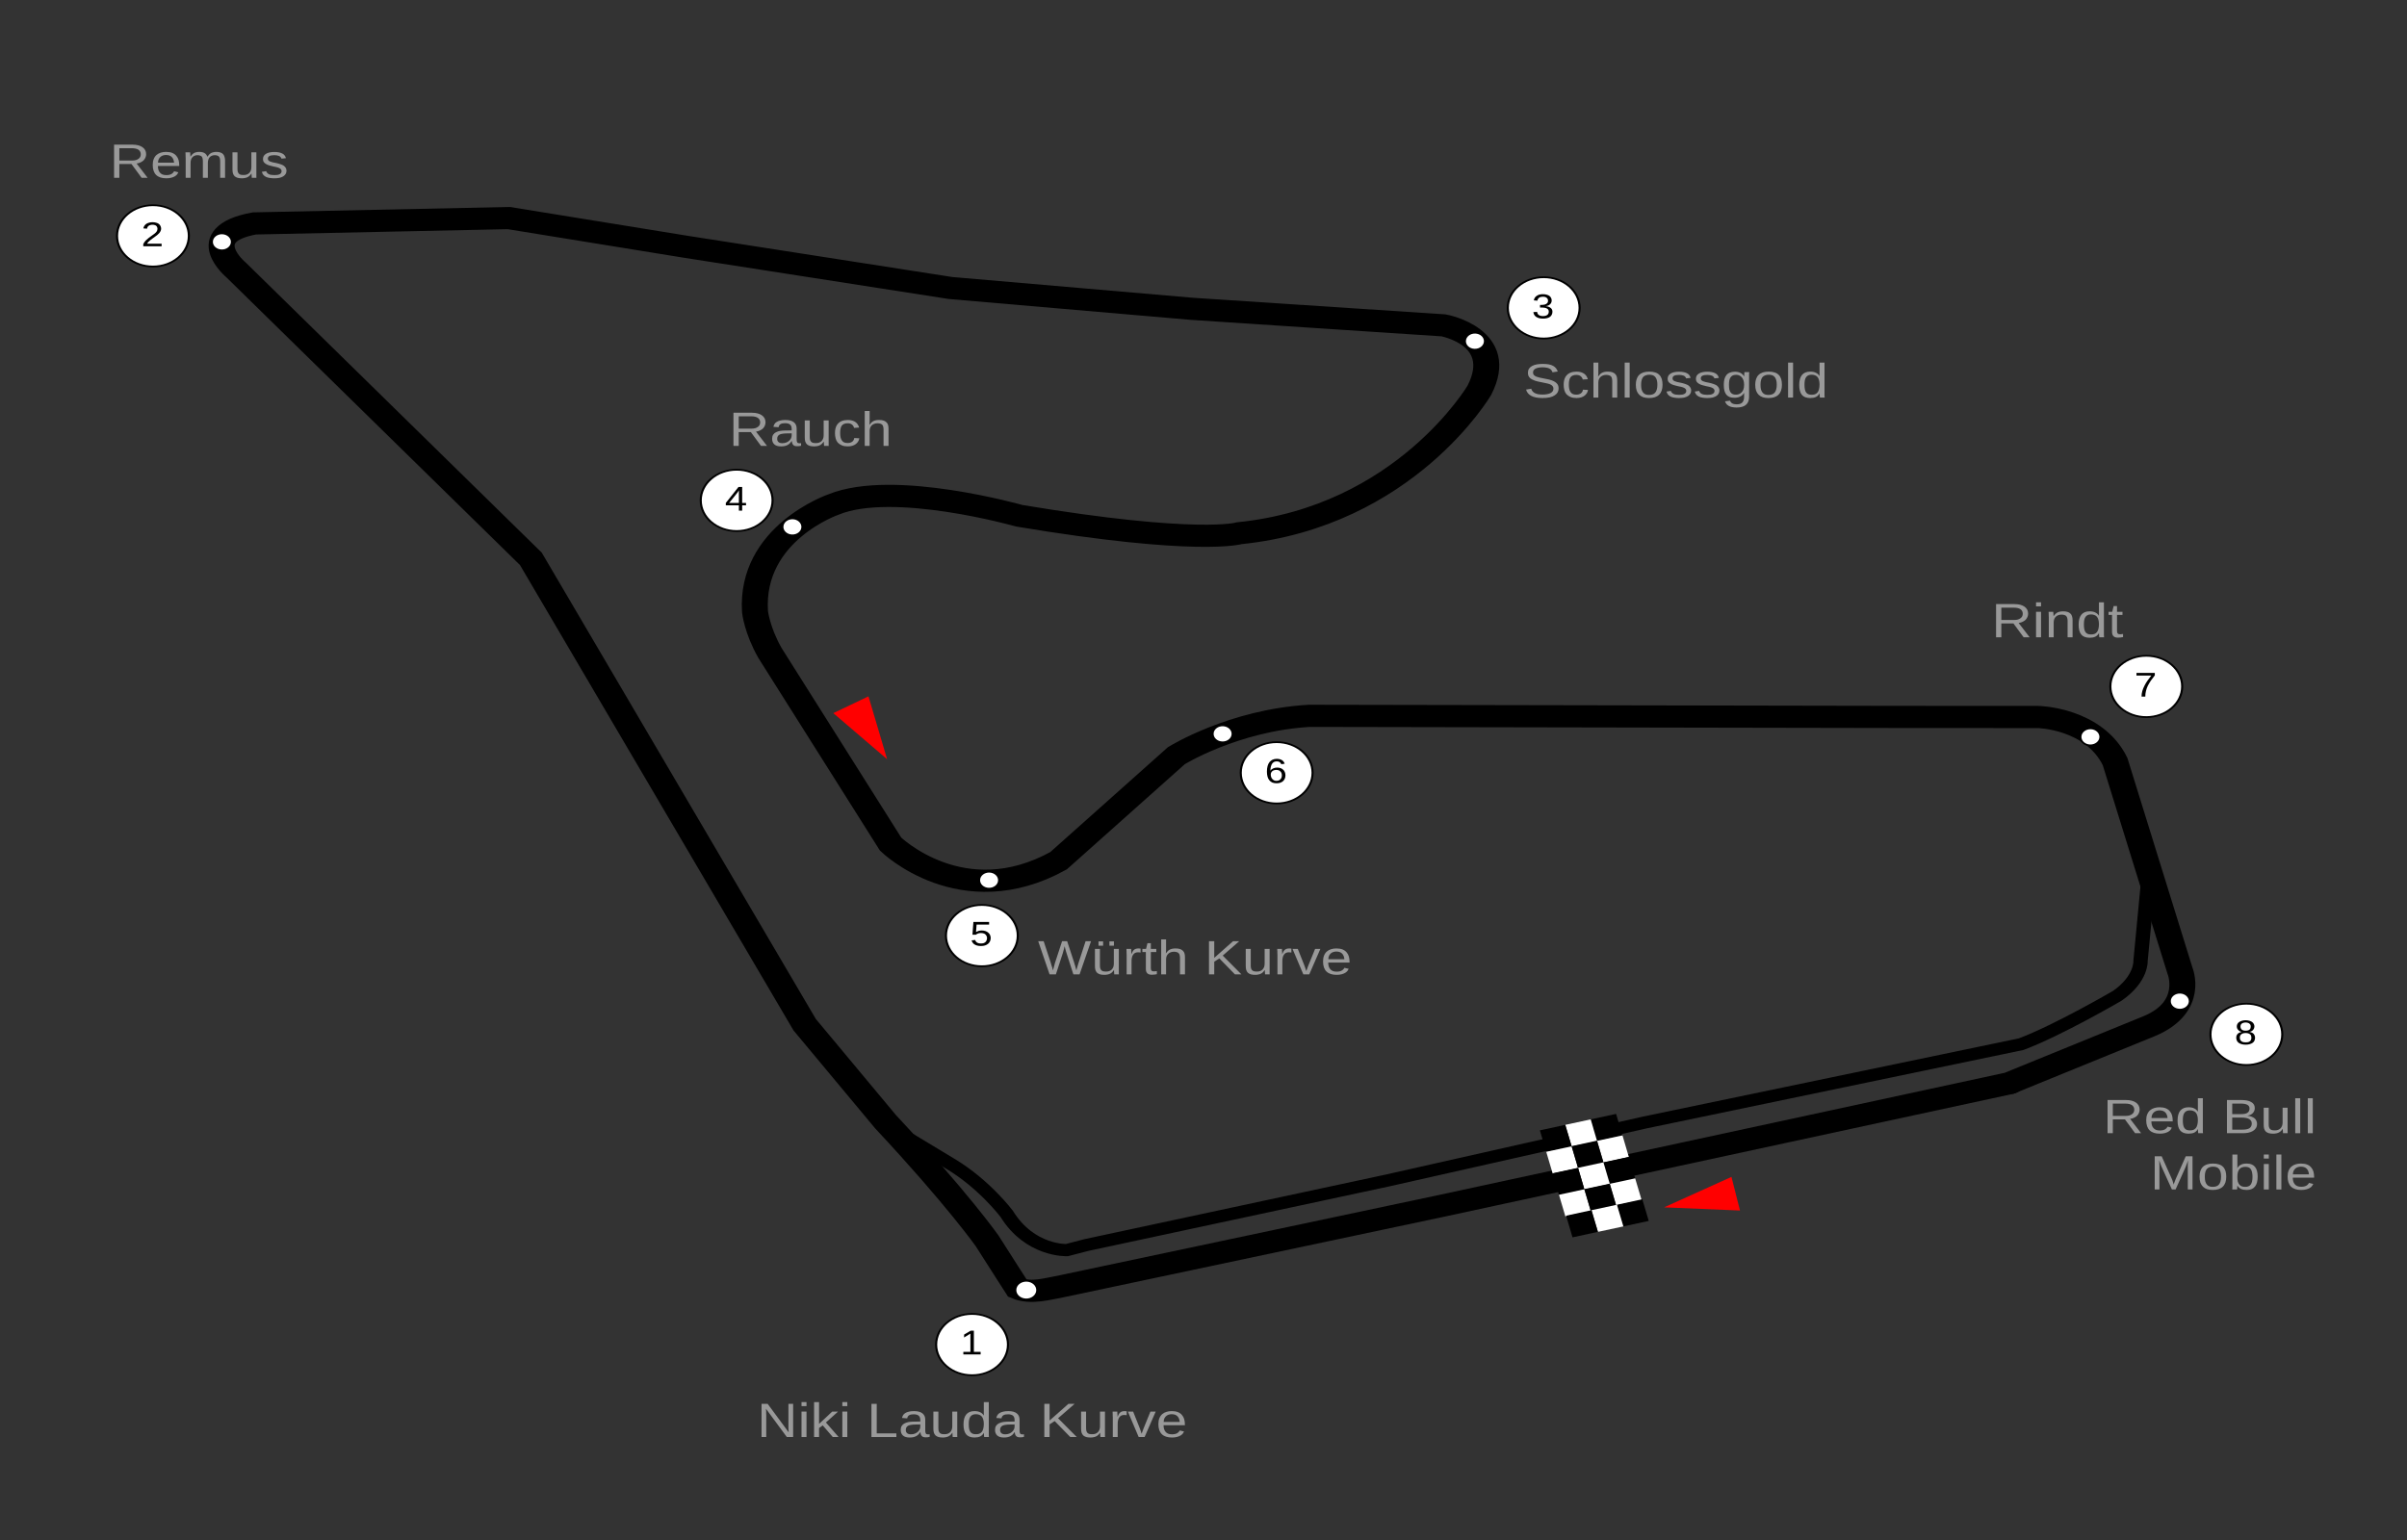 <?xml version="1.0" encoding="UTF-8"?>
<svg xmlns="http://www.w3.org/2000/svg" xmlns:xlink="http://www.w3.org/1999/xlink" width="400pt" height="256pt" viewBox="0 0 400 256" version="1.1">
<rect x="0" y="0" width="400" height="256" fill="#333333" stroke="none"/>
<defs>
<g>
<symbol overflow="visible" id="glyph0-0">
<path style="stroke:none;" d="M 0.312 0 L 0.312 -5.344 L 2.812 -5.344 L 2.812 0 Z M 0.625 -0.266 L 2.5 -0.266 L 2.5 -5.078 L 0.625 -5.078 Z M 0.625 -0.266 "/>
</symbol>
<symbol overflow="visible" id="glyph0-1">
<path style="stroke:none;" d="M 4.969 0 L 1.5 -4.703 C 1.508 -4.566 1.52 -4.438 1.531 -4.312 C 1.531 -4.207 1.531 -4.094 1.531 -3.969 C 1.539 -3.852 1.547 -3.75 1.547 -3.656 L 1.547 0 L 0.766 0 L 0.766 -5.516 L 1.781 -5.516 L 5.281 -0.781 C 5.27 -0.914 5.258 -1.047 5.25 -1.172 C 5.25 -1.273 5.242 -1.391 5.234 -1.516 C 5.234 -1.648 5.234 -1.773 5.234 -1.891 L 5.234 -5.516 L 6.016 -5.516 L 6.016 0 Z M 4.969 0 "/>
</symbol>
<symbol overflow="visible" id="glyph0-2">
<path style="stroke:none;" d="M 0.625 -5.141 L 0.625 -5.812 L 1.453 -5.812 L 1.453 -5.141 Z M 0.625 0 L 0.625 -4.234 L 1.453 -4.234 L 1.453 0 Z M 0.625 0 "/>
</symbol>
<symbol overflow="visible" id="glyph0-3">
<path style="stroke:none;" d="M 3.734 0 L 2.062 -1.938 L 1.453 -1.5 L 1.453 0 L 0.625 0 L 0.625 -5.812 L 1.453 -5.812 L 1.453 -2.188 L 3.641 -4.234 L 4.609 -4.234 L 2.594 -2.422 L 4.703 0 Z M 3.734 0 "/>
</symbol>
<symbol overflow="visible" id="glyph0-4">
<path style="stroke:none;" d=""/>
</symbol>
<symbol overflow="visible" id="glyph0-5">
<path style="stroke:none;" d="M 0.766 0 L 0.766 -5.516 L 1.641 -5.516 L 1.641 -0.609 L 4.906 -0.609 L 4.906 0 Z M 0.766 0 "/>
</symbol>
<symbol overflow="visible" id="glyph0-6">
<path style="stroke:none;" d="M 1.891 0.078 C 1.398 0.078 1.031 -0.031 0.781 -0.25 C 0.531 -0.477 0.406 -0.789 0.406 -1.188 C 0.406 -1.457 0.461 -1.68 0.578 -1.859 C 0.703 -2.047 0.863 -2.188 1.062 -2.281 C 1.27 -2.383 1.5 -2.457 1.75 -2.5 C 2.008 -2.539 2.273 -2.562 2.547 -2.562 L 3.656 -2.578 L 3.656 -2.812 C 3.656 -2.988 3.633 -3.133 3.594 -3.25 C 3.551 -3.375 3.484 -3.473 3.391 -3.547 C 3.305 -3.629 3.195 -3.688 3.062 -3.719 C 2.926 -3.758 2.77 -3.781 2.594 -3.781 C 2.438 -3.781 2.289 -3.77 2.156 -3.75 C 2.031 -3.727 1.922 -3.691 1.828 -3.641 C 1.734 -3.586 1.656 -3.516 1.594 -3.422 C 1.539 -3.336 1.504 -3.234 1.484 -3.109 L 0.625 -3.172 C 0.656 -3.336 0.711 -3.488 0.797 -3.625 C 0.879 -3.77 1 -3.891 1.156 -3.984 C 1.312 -4.086 1.508 -4.164 1.75 -4.219 C 1.988 -4.281 2.273 -4.312 2.609 -4.312 C 3.234 -4.312 3.703 -4.188 4.016 -3.938 C 4.328 -3.695 4.484 -3.348 4.484 -2.891 L 4.484 -1.062 C 4.484 -0.852 4.516 -0.695 4.578 -0.594 C 4.648 -0.488 4.773 -0.438 4.953 -0.438 C 4.992 -0.438 5.035 -0.438 5.078 -0.438 C 5.129 -0.445 5.176 -0.457 5.219 -0.469 L 5.219 -0.031 C 5.113 0 5.008 0.02 4.906 0.031 C 4.812 0.039 4.703 0.047 4.578 0.047 C 4.422 0.047 4.285 0.031 4.172 0 C 4.066 -0.039 3.977 -0.098 3.906 -0.172 C 3.844 -0.242 3.789 -0.332 3.75 -0.438 C 3.719 -0.539 3.695 -0.664 3.688 -0.812 L 3.656 -0.812 C 3.562 -0.676 3.461 -0.551 3.359 -0.438 C 3.254 -0.332 3.129 -0.238 2.984 -0.156 C 2.848 -0.082 2.691 -0.023 2.516 0.016 C 2.336 0.055 2.129 0.078 1.891 0.078 Z M 2.094 -0.453 C 2.352 -0.453 2.582 -0.492 2.781 -0.578 C 2.977 -0.66 3.141 -0.766 3.266 -0.891 C 3.398 -1.016 3.5 -1.148 3.562 -1.297 C 3.625 -1.453 3.656 -1.598 3.656 -1.734 L 3.656 -2.094 L 2.75 -2.078 C 2.551 -2.078 2.359 -2.062 2.172 -2.031 C 1.992 -2.008 1.832 -1.969 1.688 -1.906 C 1.551 -1.844 1.441 -1.75 1.359 -1.625 C 1.285 -1.508 1.25 -1.359 1.25 -1.172 C 1.25 -0.941 1.32 -0.766 1.469 -0.641 C 1.613 -0.516 1.82 -0.453 2.094 -0.453 Z M 2.094 -0.453 "/>
</symbol>
<symbol overflow="visible" id="glyph0-7">
<path style="stroke:none;" d="M 1.438 -4.234 L 1.438 -1.547 C 1.438 -1.336 1.453 -1.164 1.484 -1.031 C 1.523 -0.895 1.582 -0.785 1.656 -0.703 C 1.738 -0.617 1.844 -0.555 1.969 -0.516 C 2.102 -0.484 2.27 -0.469 2.469 -0.469 C 2.656 -0.469 2.828 -0.492 2.984 -0.547 C 3.148 -0.609 3.285 -0.691 3.391 -0.797 C 3.504 -0.91 3.594 -1.051 3.656 -1.219 C 3.719 -1.383 3.75 -1.57 3.75 -1.781 L 3.75 -4.234 L 4.578 -4.234 L 4.578 -0.906 C 4.578 -0.812 4.578 -0.719 4.578 -0.625 C 4.578 -0.531 4.578 -0.438 4.578 -0.344 C 4.578 -0.258 4.578 -0.188 4.578 -0.125 C 4.586 -0.062 4.594 -0.02 4.594 0 L 3.812 0 C 3.812 -0.008 3.812 -0.039 3.812 -0.094 C 3.812 -0.156 3.805 -0.223 3.797 -0.297 C 3.797 -0.379 3.789 -0.457 3.781 -0.531 C 3.781 -0.602 3.781 -0.664 3.781 -0.719 L 3.766 -0.719 C 3.691 -0.602 3.602 -0.492 3.5 -0.391 C 3.406 -0.297 3.297 -0.211 3.172 -0.141 C 3.047 -0.066 2.898 -0.016 2.734 0.016 C 2.578 0.055 2.395 0.078 2.188 0.078 C 1.906 0.078 1.664 0.051 1.469 0 C 1.27 -0.062 1.102 -0.148 0.969 -0.266 C 0.844 -0.391 0.75 -0.547 0.688 -0.734 C 0.633 -0.922 0.609 -1.145 0.609 -1.406 L 0.609 -4.234 Z M 1.438 -4.234 "/>
</symbol>
<symbol overflow="visible" id="glyph0-8">
<path style="stroke:none;" d="M 3.766 -0.688 C 3.609 -0.414 3.406 -0.219 3.156 -0.094 C 2.906 0.02 2.594 0.078 2.219 0.078 C 1.594 0.078 1.129 -0.098 0.828 -0.453 C 0.535 -0.816 0.391 -1.363 0.391 -2.094 C 0.391 -3.57 1 -4.312 2.219 -4.312 C 2.594 -4.312 2.906 -4.25 3.156 -4.125 C 3.406 -4.008 3.609 -3.828 3.766 -3.578 L 3.781 -3.578 C 3.781 -3.598 3.773 -3.633 3.766 -3.688 C 3.766 -3.75 3.766 -3.812 3.766 -3.875 C 3.766 -3.938 3.766 -3.992 3.766 -4.047 C 3.766 -4.109 3.766 -4.148 3.766 -4.172 L 3.766 -5.812 L 4.594 -5.812 L 4.594 -0.875 C 4.594 -0.77 4.594 -0.672 4.594 -0.578 C 4.594 -0.484 4.594 -0.395 4.594 -0.312 C 4.602 -0.238 4.609 -0.172 4.609 -0.109 C 4.609 -0.055 4.613 -0.02 4.625 0 L 3.828 0 C 3.816 -0.031 3.812 -0.066 3.812 -0.109 C 3.812 -0.16 3.805 -0.219 3.797 -0.281 C 3.797 -0.344 3.789 -0.406 3.781 -0.469 C 3.781 -0.539 3.781 -0.613 3.781 -0.688 Z M 1.266 -2.125 C 1.266 -1.832 1.285 -1.582 1.328 -1.375 C 1.367 -1.164 1.438 -0.992 1.531 -0.859 C 1.625 -0.723 1.742 -0.625 1.891 -0.562 C 2.035 -0.5 2.219 -0.469 2.438 -0.469 C 2.645 -0.469 2.832 -0.492 3 -0.547 C 3.164 -0.609 3.305 -0.707 3.422 -0.844 C 3.535 -0.977 3.617 -1.156 3.672 -1.375 C 3.734 -1.594 3.766 -1.859 3.766 -2.172 C 3.766 -2.473 3.734 -2.723 3.672 -2.922 C 3.617 -3.129 3.535 -3.297 3.422 -3.422 C 3.305 -3.555 3.164 -3.648 3 -3.703 C 2.844 -3.766 2.656 -3.797 2.438 -3.797 C 2.238 -3.797 2.066 -3.766 1.922 -3.703 C 1.773 -3.641 1.648 -3.539 1.547 -3.406 C 1.453 -3.281 1.379 -3.109 1.328 -2.891 C 1.285 -2.68 1.266 -2.426 1.266 -2.125 Z M 1.266 -2.125 "/>
</symbol>
<symbol overflow="visible" id="glyph0-9">
<path style="stroke:none;" d="M 5.078 0 L 2.484 -2.656 L 1.641 -2.109 L 1.641 0 L 0.766 0 L 0.766 -5.516 L 1.641 -5.516 L 1.641 -2.75 L 4.766 -5.516 L 5.797 -5.516 L 3.047 -3.125 L 6.156 0 Z M 5.078 0 "/>
</symbol>
<symbol overflow="visible" id="glyph0-10">
<path style="stroke:none;" d="M 0.656 0 L 0.656 -3.25 C 0.656 -3.332 0.648 -3.422 0.641 -3.516 C 0.641 -3.609 0.641 -3.695 0.641 -3.781 C 0.641 -3.875 0.633 -3.957 0.625 -4.031 C 0.625 -4.102 0.625 -4.172 0.625 -4.234 L 1.406 -4.234 C 1.406 -4.172 1.406 -4.098 1.406 -4.016 C 1.414 -3.941 1.422 -3.863 1.422 -3.781 C 1.43 -3.707 1.438 -3.633 1.438 -3.562 C 1.438 -3.488 1.438 -3.426 1.438 -3.375 L 1.453 -3.375 C 1.516 -3.531 1.578 -3.664 1.641 -3.781 C 1.711 -3.906 1.789 -4.004 1.875 -4.078 C 1.969 -4.16 2.07 -4.219 2.188 -4.25 C 2.312 -4.289 2.461 -4.312 2.641 -4.312 C 2.703 -4.312 2.766 -4.305 2.828 -4.297 C 2.891 -4.285 2.938 -4.281 2.969 -4.281 L 2.969 -3.625 C 2.914 -3.633 2.852 -3.645 2.781 -3.656 C 2.707 -3.664 2.625 -3.672 2.531 -3.672 C 2.344 -3.672 2.18 -3.633 2.047 -3.562 C 1.91 -3.488 1.801 -3.383 1.719 -3.25 C 1.633 -3.125 1.57 -2.973 1.531 -2.797 C 1.488 -2.617 1.469 -2.422 1.469 -2.203 L 1.469 0 Z M 0.656 0 "/>
</symbol>
<symbol overflow="visible" id="glyph0-11">
<path style="stroke:none;" d="M 2.812 0 L 1.828 0 L 0.031 -4.234 L 0.906 -4.234 L 2 -1.484 C 2.02 -1.422 2.047 -1.348 2.078 -1.266 C 2.109 -1.18 2.141 -1.094 2.172 -1 C 2.203 -0.914 2.227 -0.832 2.25 -0.75 C 2.281 -0.676 2.301 -0.609 2.312 -0.547 C 2.332 -0.609 2.359 -0.676 2.391 -0.75 C 2.422 -0.832 2.453 -0.914 2.484 -1 C 2.516 -1.094 2.547 -1.18 2.578 -1.266 C 2.609 -1.348 2.633 -1.414 2.656 -1.469 L 3.781 -4.234 L 4.656 -4.234 Z M 2.812 0 "/>
</symbol>
<symbol overflow="visible" id="glyph0-12">
<path style="stroke:none;" d="M 1.266 -1.969 C 1.266 -1.75 1.289 -1.547 1.344 -1.359 C 1.395 -1.172 1.477 -1.008 1.594 -0.875 C 1.707 -0.738 1.848 -0.633 2.016 -0.562 C 2.191 -0.488 2.406 -0.453 2.656 -0.453 C 3.008 -0.453 3.289 -0.508 3.5 -0.625 C 3.719 -0.75 3.867 -0.906 3.953 -1.094 L 4.672 -0.922 C 4.617 -0.805 4.547 -0.688 4.453 -0.562 C 4.359 -0.445 4.234 -0.344 4.078 -0.25 C 3.922 -0.156 3.723 -0.078 3.484 -0.016 C 3.254 0.047 2.977 0.078 2.656 0.078 C 1.914 0.078 1.352 -0.109 0.969 -0.484 C 0.594 -0.859 0.406 -1.41 0.406 -2.141 C 0.406 -2.535 0.461 -2.867 0.578 -3.141 C 0.691 -3.422 0.848 -3.645 1.047 -3.812 C 1.254 -3.988 1.488 -4.113 1.75 -4.188 C 2.02 -4.27 2.312 -4.312 2.625 -4.312 C 3.031 -4.312 3.375 -4.254 3.656 -4.141 C 3.938 -4.023 4.16 -3.863 4.328 -3.656 C 4.504 -3.457 4.629 -3.223 4.703 -2.953 C 4.773 -2.68 4.812 -2.383 4.812 -2.062 L 4.812 -1.969 Z M 3.953 -2.516 C 3.91 -2.953 3.773 -3.273 3.547 -3.484 C 3.328 -3.691 3.016 -3.797 2.609 -3.797 C 2.461 -3.797 2.312 -3.773 2.156 -3.734 C 2.008 -3.691 1.875 -3.625 1.75 -3.531 C 1.625 -3.438 1.516 -3.305 1.422 -3.141 C 1.336 -2.973 1.289 -2.766 1.281 -2.516 Z M 3.953 -2.516 "/>
</symbol>
<symbol overflow="visible" id="glyph0-13">
<path style="stroke:none;" d="M 5.828 -1.516 C 5.828 -1.285 5.773 -1.07 5.672 -0.875 C 5.566 -0.688 5.406 -0.52 5.188 -0.375 C 4.969 -0.227 4.691 -0.113 4.359 -0.031 C 4.023 0.039 3.625 0.078 3.156 0.078 C 2.352 0.078 1.727 -0.039 1.281 -0.281 C 0.832 -0.52 0.547 -0.867 0.422 -1.328 L 1.281 -1.469 C 1.32 -1.32 1.383 -1.191 1.469 -1.078 C 1.562 -0.961 1.68 -0.859 1.828 -0.766 C 1.984 -0.68 2.172 -0.613 2.391 -0.562 C 2.617 -0.52 2.891 -0.5 3.203 -0.5 C 3.453 -0.5 3.688 -0.52 3.906 -0.562 C 4.125 -0.602 4.312 -0.66 4.469 -0.734 C 4.625 -0.816 4.742 -0.914 4.828 -1.031 C 4.922 -1.156 4.969 -1.305 4.969 -1.484 C 4.969 -1.66 4.914 -1.805 4.812 -1.922 C 4.719 -2.035 4.582 -2.129 4.406 -2.203 C 4.238 -2.273 4.035 -2.332 3.797 -2.375 C 3.555 -2.426 3.285 -2.484 2.984 -2.547 C 2.805 -2.578 2.625 -2.613 2.438 -2.656 C 2.258 -2.695 2.086 -2.742 1.922 -2.797 C 1.754 -2.859 1.598 -2.926 1.453 -3 C 1.305 -3.07 1.176 -3.16 1.062 -3.266 C 0.957 -3.367 0.875 -3.488 0.812 -3.625 C 0.758 -3.77 0.734 -3.938 0.734 -4.125 C 0.734 -4.383 0.789 -4.609 0.906 -4.797 C 1.031 -4.984 1.203 -5.133 1.422 -5.25 C 1.648 -5.375 1.91 -5.461 2.203 -5.516 C 2.504 -5.566 2.832 -5.594 3.188 -5.594 C 3.582 -5.594 3.922 -5.566 4.203 -5.516 C 4.492 -5.461 4.734 -5.379 4.922 -5.266 C 5.117 -5.16 5.273 -5.031 5.391 -4.875 C 5.516 -4.719 5.613 -4.535 5.688 -4.328 L 4.812 -4.203 C 4.77 -4.336 4.707 -4.457 4.625 -4.562 C 4.551 -4.664 4.445 -4.75 4.312 -4.812 C 4.188 -4.883 4.023 -4.938 3.828 -4.969 C 3.641 -5.008 3.422 -5.031 3.172 -5.031 C 2.867 -5.031 2.613 -5.004 2.406 -4.953 C 2.207 -4.91 2.047 -4.848 1.922 -4.766 C 1.805 -4.691 1.719 -4.602 1.656 -4.5 C 1.602 -4.395 1.578 -4.281 1.578 -4.156 C 1.578 -3.988 1.625 -3.852 1.719 -3.75 C 1.82 -3.645 1.953 -3.555 2.109 -3.484 C 2.273 -3.422 2.469 -3.363 2.688 -3.312 C 2.906 -3.27 3.141 -3.223 3.391 -3.172 C 3.586 -3.129 3.785 -3.086 3.984 -3.047 C 4.18 -3.016 4.367 -2.969 4.547 -2.906 C 4.723 -2.852 4.891 -2.785 5.047 -2.703 C 5.203 -2.629 5.336 -2.535 5.453 -2.422 C 5.578 -2.316 5.672 -2.191 5.734 -2.047 C 5.797 -1.898 5.828 -1.723 5.828 -1.516 Z M 5.828 -1.516 "/>
</symbol>
<symbol overflow="visible" id="glyph0-14">
<path style="stroke:none;" d="M 1.266 -2.141 C 1.266 -1.891 1.285 -1.66 1.328 -1.453 C 1.367 -1.254 1.438 -1.082 1.531 -0.938 C 1.625 -0.789 1.75 -0.676 1.906 -0.594 C 2.07 -0.52 2.273 -0.484 2.516 -0.484 C 2.805 -0.484 3.051 -0.551 3.25 -0.688 C 3.445 -0.82 3.566 -1.031 3.609 -1.312 L 4.453 -1.266 C 4.422 -1.086 4.359 -0.914 4.266 -0.75 C 4.172 -0.594 4.047 -0.453 3.891 -0.328 C 3.734 -0.203 3.539 -0.102 3.312 -0.031 C 3.094 0.039 2.832 0.078 2.531 0.078 C 2.145 0.078 1.816 0.02 1.547 -0.094 C 1.273 -0.207 1.051 -0.359 0.875 -0.547 C 0.707 -0.742 0.586 -0.977 0.516 -1.25 C 0.441 -1.52 0.406 -1.812 0.406 -2.125 C 0.406 -2.406 0.43 -2.656 0.484 -2.875 C 0.535 -3.094 0.609 -3.281 0.703 -3.438 C 0.805 -3.602 0.926 -3.742 1.062 -3.859 C 1.195 -3.973 1.344 -4.062 1.5 -4.125 C 1.656 -4.188 1.82 -4.234 2 -4.266 C 2.176 -4.297 2.352 -4.312 2.531 -4.312 C 2.801 -4.312 3.047 -4.281 3.266 -4.219 C 3.484 -4.156 3.672 -4.066 3.828 -3.953 C 3.984 -3.836 4.109 -3.703 4.203 -3.547 C 4.305 -3.391 4.379 -3.223 4.422 -3.047 L 3.578 -3 C 3.523 -3.227 3.41 -3.41 3.234 -3.547 C 3.066 -3.691 2.82 -3.766 2.5 -3.766 C 2.27 -3.766 2.07 -3.727 1.906 -3.656 C 1.75 -3.594 1.625 -3.492 1.531 -3.359 C 1.438 -3.223 1.367 -3.051 1.328 -2.844 C 1.285 -2.645 1.266 -2.41 1.266 -2.141 Z M 1.266 -2.141 "/>
</symbol>
<symbol overflow="visible" id="glyph0-15">
<path style="stroke:none;" d="M 1.453 -3.516 C 1.547 -3.648 1.645 -3.77 1.75 -3.875 C 1.852 -3.977 1.969 -4.062 2.094 -4.125 C 2.227 -4.188 2.367 -4.234 2.516 -4.266 C 2.672 -4.297 2.848 -4.312 3.047 -4.312 C 3.359 -4.312 3.613 -4.273 3.812 -4.203 C 4.02 -4.129 4.18 -4.023 4.297 -3.891 C 4.422 -3.766 4.504 -3.609 4.547 -3.422 C 4.586 -3.242 4.609 -3.047 4.609 -2.828 L 4.609 0 L 3.781 0 L 3.781 -2.688 C 3.781 -2.863 3.766 -3.02 3.734 -3.156 C 3.711 -3.289 3.664 -3.398 3.594 -3.484 C 3.52 -3.578 3.414 -3.645 3.281 -3.688 C 3.145 -3.738 2.973 -3.766 2.766 -3.766 C 2.566 -3.766 2.391 -3.734 2.234 -3.672 C 2.078 -3.617 1.941 -3.535 1.828 -3.422 C 1.711 -3.316 1.625 -3.188 1.562 -3.031 C 1.5 -2.875 1.469 -2.695 1.469 -2.5 L 1.469 0 L 0.656 0 L 0.656 -5.812 L 1.469 -5.812 L 1.469 -4.297 C 1.469 -4.211 1.469 -4.125 1.469 -4.031 C 1.469 -3.945 1.461 -3.867 1.453 -3.797 C 1.453 -3.723 1.445 -3.66 1.438 -3.609 C 1.438 -3.555 1.438 -3.523 1.438 -3.516 Z M 1.453 -3.516 "/>
</symbol>
<symbol overflow="visible" id="glyph0-16">
<path style="stroke:none;" d="M 0.625 0 L 0.625 -5.812 L 1.453 -5.812 L 1.453 0 Z M 0.625 0 "/>
</symbol>
<symbol overflow="visible" id="glyph0-17">
<path style="stroke:none;" d="M 4.828 -2.125 C 4.828 -1.383 4.633 -0.832 4.25 -0.469 C 3.875 -0.102 3.32 0.078 2.594 0.078 C 2.25 0.078 1.938 0.035 1.656 -0.047 C 1.383 -0.141 1.156 -0.273 0.969 -0.453 C 0.781 -0.641 0.633 -0.867 0.531 -1.141 C 0.438 -1.422 0.391 -1.75 0.391 -2.125 C 0.391 -3.582 1.133 -4.312 2.625 -4.312 C 3.008 -4.312 3.336 -4.266 3.609 -4.172 C 3.891 -4.086 4.117 -3.953 4.297 -3.766 C 4.484 -3.578 4.617 -3.348 4.703 -3.078 C 4.785 -2.805 4.828 -2.488 4.828 -2.125 Z M 3.969 -2.125 C 3.969 -2.445 3.938 -2.711 3.875 -2.922 C 3.812 -3.141 3.723 -3.312 3.609 -3.438 C 3.492 -3.57 3.352 -3.664 3.188 -3.719 C 3.02 -3.77 2.832 -3.797 2.625 -3.797 C 2.414 -3.797 2.227 -3.766 2.062 -3.703 C 1.895 -3.648 1.75 -3.562 1.625 -3.438 C 1.508 -3.312 1.422 -3.141 1.359 -2.922 C 1.297 -2.711 1.266 -2.445 1.266 -2.125 C 1.266 -1.789 1.297 -1.516 1.359 -1.297 C 1.43 -1.086 1.523 -0.914 1.641 -0.781 C 1.754 -0.656 1.891 -0.566 2.047 -0.516 C 2.211 -0.461 2.391 -0.438 2.578 -0.438 C 2.785 -0.438 2.973 -0.461 3.141 -0.516 C 3.316 -0.566 3.461 -0.656 3.578 -0.781 C 3.703 -0.914 3.797 -1.086 3.859 -1.297 C 3.93 -1.516 3.969 -1.789 3.969 -2.125 Z M 3.969 -2.125 "/>
</symbol>
<symbol overflow="visible" id="glyph0-18">
<path style="stroke:none;" d="M 4.359 -1.172 C 4.359 -0.973 4.312 -0.797 4.219 -0.641 C 4.125 -0.484 3.992 -0.352 3.828 -0.25 C 3.66 -0.145 3.453 -0.062 3.203 0 C 2.953 0.051 2.664 0.078 2.344 0.078 C 2.051 0.078 1.789 0.055 1.562 0.016 C 1.332 -0.016 1.129 -0.07 0.953 -0.156 C 0.785 -0.238 0.641 -0.348 0.516 -0.484 C 0.398 -0.629 0.316 -0.801 0.266 -1 L 0.984 -1.109 C 1.055 -0.891 1.203 -0.723 1.422 -0.609 C 1.641 -0.504 1.945 -0.453 2.344 -0.453 C 2.52 -0.453 2.68 -0.461 2.828 -0.484 C 2.973 -0.504 3.098 -0.539 3.203 -0.594 C 3.316 -0.645 3.398 -0.711 3.453 -0.797 C 3.516 -0.879 3.547 -0.984 3.547 -1.109 C 3.547 -1.242 3.508 -1.348 3.438 -1.422 C 3.375 -1.504 3.281 -1.57 3.156 -1.625 C 3.031 -1.688 2.879 -1.738 2.703 -1.781 C 2.523 -1.82 2.328 -1.863 2.109 -1.906 C 1.91 -1.957 1.711 -2.008 1.516 -2.062 C 1.316 -2.113 1.141 -2.188 0.984 -2.281 C 0.828 -2.375 0.695 -2.484 0.594 -2.609 C 0.5 -2.742 0.453 -2.91 0.453 -3.109 C 0.453 -3.492 0.613 -3.785 0.938 -3.984 C 1.258 -4.191 1.734 -4.297 2.359 -4.297 C 2.898 -4.297 3.332 -4.211 3.656 -4.047 C 3.977 -3.891 4.18 -3.629 4.266 -3.266 L 3.531 -3.188 C 3.5 -3.289 3.445 -3.379 3.375 -3.453 C 3.301 -3.535 3.211 -3.598 3.109 -3.641 C 3.004 -3.68 2.883 -3.711 2.75 -3.734 C 2.625 -3.754 2.492 -3.766 2.359 -3.766 C 1.984 -3.766 1.707 -3.719 1.531 -3.625 C 1.352 -3.531 1.266 -3.383 1.266 -3.188 C 1.266 -3.07 1.297 -2.977 1.359 -2.906 C 1.422 -2.832 1.508 -2.77 1.625 -2.719 C 1.75 -2.664 1.895 -2.617 2.062 -2.578 C 2.227 -2.547 2.41 -2.508 2.609 -2.469 C 2.734 -2.438 2.863 -2.406 3 -2.375 C 3.145 -2.344 3.281 -2.301 3.406 -2.25 C 3.539 -2.207 3.664 -2.156 3.781 -2.094 C 3.895 -2.031 3.992 -1.953 4.078 -1.859 C 4.16 -1.773 4.227 -1.676 4.281 -1.562 C 4.332 -1.445 4.359 -1.316 4.359 -1.172 Z M 4.359 -1.172 "/>
</symbol>
<symbol overflow="visible" id="glyph0-19">
<path style="stroke:none;" d="M 2.516 1.656 C 2.234 1.656 1.977 1.629 1.75 1.578 C 1.531 1.535 1.344 1.469 1.188 1.375 C 1.031 1.281 0.906 1.172 0.812 1.047 C 0.719 0.922 0.645 0.781 0.594 0.625 L 1.438 0.516 C 1.488 0.711 1.609 0.863 1.797 0.969 C 1.984 1.07 2.227 1.125 2.531 1.125 C 2.719 1.125 2.891 1.102 3.047 1.062 C 3.203 1.02 3.332 0.945 3.438 0.844 C 3.539 0.75 3.617 0.625 3.672 0.469 C 3.734 0.312 3.766 0.117 3.766 -0.109 L 3.766 -0.781 C 3.703 -0.676 3.625 -0.57 3.531 -0.469 C 3.438 -0.375 3.328 -0.289 3.203 -0.219 C 3.078 -0.145 2.926 -0.082 2.75 -0.031 C 2.582 0.008 2.391 0.031 2.172 0.031 C 1.848 0.031 1.57 -0.008 1.344 -0.094 C 1.125 -0.188 0.941 -0.32 0.797 -0.5 C 0.66 -0.688 0.555 -0.91 0.484 -1.172 C 0.422 -1.441 0.391 -1.754 0.391 -2.109 C 0.391 -2.453 0.422 -2.758 0.484 -3.031 C 0.555 -3.301 0.664 -3.531 0.812 -3.719 C 0.957 -3.906 1.148 -4.047 1.391 -4.141 C 1.629 -4.242 1.914 -4.297 2.25 -4.297 C 2.602 -4.297 2.91 -4.227 3.172 -4.094 C 3.43 -3.957 3.629 -3.766 3.766 -3.516 L 3.781 -3.516 C 3.781 -3.578 3.781 -3.645 3.781 -3.719 C 3.789 -3.801 3.797 -3.879 3.797 -3.953 C 3.805 -4.023 3.812 -4.086 3.812 -4.141 C 3.82 -4.191 3.828 -4.223 3.828 -4.234 L 4.625 -4.234 C 4.613 -4.211 4.609 -4.172 4.609 -4.109 C 4.609 -4.055 4.602 -3.988 4.594 -3.906 C 4.594 -3.832 4.594 -3.75 4.594 -3.656 C 4.594 -3.562 4.594 -3.461 4.594 -3.359 L 4.594 -0.125 C 4.594 0.469 4.422 0.91 4.078 1.203 C 3.734 1.504 3.211 1.656 2.516 1.656 Z M 3.766 -2.125 C 3.766 -2.414 3.727 -2.664 3.656 -2.875 C 3.582 -3.082 3.484 -3.254 3.359 -3.391 C 3.234 -3.523 3.094 -3.625 2.938 -3.688 C 2.781 -3.75 2.617 -3.781 2.453 -3.781 C 2.242 -3.781 2.062 -3.75 1.906 -3.688 C 1.758 -3.625 1.633 -3.523 1.531 -3.391 C 1.438 -3.254 1.363 -3.082 1.312 -2.875 C 1.27 -2.664 1.25 -2.414 1.25 -2.125 C 1.25 -1.812 1.27 -1.551 1.312 -1.344 C 1.363 -1.133 1.438 -0.969 1.531 -0.844 C 1.633 -0.719 1.758 -0.625 1.906 -0.562 C 2.051 -0.508 2.227 -0.484 2.438 -0.484 C 2.602 -0.484 2.766 -0.516 2.922 -0.578 C 3.078 -0.641 3.219 -0.734 3.344 -0.859 C 3.477 -0.992 3.582 -1.16 3.656 -1.359 C 3.727 -1.566 3.766 -1.82 3.766 -2.125 Z M 3.766 -2.125 "/>
</symbol>
<symbol overflow="visible" id="glyph0-20">
<path style="stroke:none;" d="M 5.344 0 L 3.656 -2.297 L 1.641 -2.297 L 1.641 0 L 0.766 0 L 0.766 -5.516 L 3.812 -5.516 C 4.176 -5.516 4.5 -5.477 4.781 -5.406 C 5.062 -5.332 5.297 -5.227 5.484 -5.094 C 5.68 -4.957 5.832 -4.789 5.938 -4.594 C 6.039 -4.406 6.094 -4.188 6.094 -3.938 C 6.094 -3.758 6.062 -3.586 6 -3.422 C 5.938 -3.254 5.844 -3.098 5.719 -2.953 C 5.594 -2.816 5.426 -2.695 5.219 -2.594 C 5.02 -2.488 4.785 -2.414 4.516 -2.375 L 6.344 0 Z M 5.203 -3.922 C 5.203 -4.098 5.164 -4.242 5.094 -4.359 C 5.031 -4.484 4.938 -4.586 4.812 -4.672 C 4.688 -4.754 4.531 -4.816 4.344 -4.859 C 4.164 -4.898 3.957 -4.922 3.719 -4.922 L 1.641 -4.922 L 1.641 -2.875 L 3.766 -2.875 C 4.016 -2.875 4.227 -2.898 4.406 -2.953 C 4.594 -3.016 4.742 -3.094 4.859 -3.188 C 4.984 -3.281 5.07 -3.391 5.125 -3.516 C 5.176 -3.641 5.203 -3.773 5.203 -3.922 Z M 5.203 -3.922 "/>
</symbol>
<symbol overflow="visible" id="glyph0-21">
<path style="stroke:none;" d="M 6.922 0 L 5.891 0 L 4.766 -3.5 C 4.734 -3.602 4.695 -3.723 4.656 -3.859 C 4.613 -3.992 4.578 -4.125 4.547 -4.25 C 4.516 -4.383 4.477 -4.531 4.438 -4.688 C 4.406 -4.531 4.367 -4.379 4.328 -4.234 C 4.297 -4.109 4.258 -3.977 4.219 -3.844 C 4.188 -3.719 4.156 -3.602 4.125 -3.5 L 2.984 0 L 1.938 0 L 0.047 -5.516 L 0.953 -5.516 L 2.109 -2.016 C 2.16 -1.848 2.207 -1.68 2.25 -1.516 C 2.301 -1.359 2.348 -1.219 2.391 -1.094 C 2.422 -0.938 2.457 -0.789 2.5 -0.656 C 2.539 -0.832 2.586 -1.008 2.641 -1.188 C 2.66 -1.258 2.68 -1.336 2.703 -1.422 C 2.723 -1.504 2.742 -1.582 2.766 -1.656 C 2.785 -1.738 2.805 -1.812 2.828 -1.875 C 2.859 -1.945 2.879 -2.016 2.891 -2.078 L 4.016 -5.516 L 4.859 -5.516 L 5.984 -2.078 C 6.004 -2.016 6.023 -1.945 6.047 -1.875 C 6.066 -1.812 6.086 -1.738 6.109 -1.656 C 6.141 -1.582 6.164 -1.504 6.188 -1.422 C 6.207 -1.336 6.227 -1.258 6.25 -1.188 C 6.289 -1.02 6.336 -0.844 6.391 -0.656 C 6.391 -0.656 6.398 -0.695 6.422 -0.781 C 6.453 -0.875 6.484 -0.988 6.516 -1.125 C 6.555 -1.258 6.598 -1.406 6.641 -1.562 C 6.68 -1.727 6.727 -1.879 6.781 -2.016 L 7.922 -5.516 L 8.828 -5.516 Z M 6.922 0 "/>
</symbol>
<symbol overflow="visible" id="glyph0-22">
<path style="stroke:none;" d="M 1.438 -4.234 L 1.438 -1.547 C 1.438 -1.336 1.453 -1.164 1.484 -1.031 C 1.523 -0.895 1.582 -0.785 1.656 -0.703 C 1.738 -0.617 1.844 -0.555 1.969 -0.516 C 2.102 -0.484 2.27 -0.469 2.469 -0.469 C 2.656 -0.469 2.828 -0.492 2.984 -0.547 C 3.148 -0.609 3.285 -0.691 3.391 -0.797 C 3.504 -0.91 3.594 -1.051 3.656 -1.219 C 3.719 -1.383 3.75 -1.57 3.75 -1.781 L 3.75 -4.234 L 4.578 -4.234 L 4.578 -0.906 C 4.578 -0.812 4.578 -0.719 4.578 -0.625 C 4.578 -0.531 4.578 -0.438 4.578 -0.344 C 4.578 -0.258 4.578 -0.188 4.578 -0.125 C 4.586 -0.062 4.594 -0.02 4.594 0 L 3.812 0 C 3.812 -0.008 3.812 -0.039 3.812 -0.094 C 3.812 -0.156 3.805 -0.223 3.797 -0.297 C 3.797 -0.379 3.789 -0.457 3.781 -0.531 C 3.781 -0.602 3.781 -0.664 3.781 -0.719 L 3.766 -0.719 C 3.691 -0.602 3.602 -0.492 3.5 -0.391 C 3.406 -0.297 3.297 -0.211 3.172 -0.141 C 3.047 -0.066 2.898 -0.016 2.734 0.016 C 2.578 0.055 2.395 0.078 2.188 0.078 C 1.906 0.078 1.664 0.051 1.469 0 C 1.27 -0.062 1.102 -0.148 0.969 -0.266 C 0.844 -0.391 0.75 -0.547 0.688 -0.734 C 0.633 -0.922 0.609 -1.145 0.609 -1.406 L 0.609 -4.234 Z M 3.016 -4.766 L 3.016 -5.484 L 3.766 -5.484 L 3.766 -4.766 Z M 1.203 -4.766 L 1.203 -5.484 L 1.969 -5.484 L 1.969 -4.766 Z M 1.203 -4.766 "/>
</symbol>
<symbol overflow="visible" id="glyph0-23">
<path style="stroke:none;" d="M 2.547 -0.031 C 2.422 0 2.289 0.02 2.156 0.031 C 2.031 0.051 1.879 0.062 1.703 0.062 C 1.047 0.062 0.719 -0.254 0.719 -0.891 L 0.719 -3.719 L 0.141 -3.719 L 0.141 -4.234 L 0.75 -4.234 L 0.984 -5.188 L 1.547 -5.188 L 1.547 -4.234 L 2.453 -4.234 L 2.453 -3.719 L 1.547 -3.719 L 1.547 -1.047 C 1.547 -0.848 1.582 -0.707 1.656 -0.625 C 1.738 -0.539 1.875 -0.5 2.062 -0.5 C 2.145 -0.5 2.223 -0.504 2.297 -0.516 C 2.367 -0.523 2.453 -0.535 2.547 -0.547 Z M 2.547 -0.031 "/>
</symbol>
<symbol overflow="visible" id="glyph0-24">
<path style="stroke:none;" d="M 3.781 0 L 3.781 -2.688 C 3.781 -2.895 3.758 -3.066 3.719 -3.203 C 3.688 -3.336 3.629 -3.445 3.547 -3.531 C 3.473 -3.613 3.367 -3.672 3.234 -3.703 C 3.109 -3.742 2.953 -3.766 2.766 -3.766 C 2.566 -3.766 2.391 -3.734 2.234 -3.672 C 2.078 -3.617 1.941 -3.535 1.828 -3.422 C 1.711 -3.316 1.625 -3.18 1.562 -3.016 C 1.5 -2.848 1.469 -2.66 1.469 -2.453 L 1.469 0 L 0.656 0 L 0.656 -3.328 C 0.656 -3.422 0.648 -3.516 0.641 -3.609 C 0.641 -3.703 0.641 -3.789 0.641 -3.875 C 0.641 -3.969 0.633 -4.047 0.625 -4.109 C 0.625 -4.172 0.625 -4.211 0.625 -4.234 L 1.406 -4.234 C 1.406 -4.223 1.406 -4.188 1.406 -4.125 C 1.414 -4.07 1.422 -4.004 1.422 -3.922 C 1.43 -3.848 1.438 -3.773 1.438 -3.703 C 1.438 -3.629 1.438 -3.566 1.438 -3.516 L 1.453 -3.516 C 1.535 -3.629 1.625 -3.734 1.719 -3.828 C 1.812 -3.93 1.922 -4.02 2.047 -4.094 C 2.172 -4.164 2.312 -4.219 2.469 -4.25 C 2.633 -4.289 2.828 -4.312 3.047 -4.312 C 3.316 -4.312 3.551 -4.281 3.75 -4.219 C 3.945 -4.164 4.109 -4.078 4.234 -3.953 C 4.367 -3.836 4.461 -3.688 4.516 -3.5 C 4.578 -3.312 4.609 -3.086 4.609 -2.828 L 4.609 0 Z M 3.781 0 "/>
</symbol>
<symbol overflow="visible" id="glyph0-25">
<path style="stroke:none;" d="M 5.766 -1.547 C 5.766 -1.273 5.703 -1.039 5.578 -0.844 C 5.453 -0.645 5.281 -0.484 5.062 -0.359 C 4.844 -0.234 4.586 -0.141 4.297 -0.078 C 4.016 -0.023 3.711 0 3.391 0 L 0.766 0 L 0.766 -5.516 L 3.125 -5.516 C 3.477 -5.516 3.797 -5.488 4.078 -5.438 C 4.359 -5.383 4.594 -5.301 4.781 -5.188 C 4.977 -5.082 5.129 -4.945 5.234 -4.781 C 5.336 -4.613 5.391 -4.41 5.391 -4.172 C 5.391 -4.016 5.363 -3.867 5.312 -3.734 C 5.258 -3.598 5.18 -3.473 5.078 -3.359 C 4.984 -3.254 4.859 -3.16 4.703 -3.078 C 4.547 -3.004 4.363 -2.945 4.156 -2.906 C 4.414 -2.883 4.645 -2.832 4.844 -2.75 C 5.051 -2.676 5.223 -2.582 5.359 -2.469 C 5.492 -2.352 5.594 -2.219 5.656 -2.062 C 5.727 -1.906 5.766 -1.734 5.766 -1.547 Z M 4.516 -4.094 C 4.516 -4.383 4.395 -4.594 4.156 -4.719 C 3.914 -4.852 3.57 -4.922 3.125 -4.922 L 1.641 -4.922 L 1.641 -3.172 L 3.125 -3.172 C 3.375 -3.172 3.586 -3.191 3.766 -3.234 C 3.941 -3.273 4.082 -3.332 4.188 -3.406 C 4.301 -3.488 4.383 -3.586 4.438 -3.703 C 4.488 -3.816 4.516 -3.945 4.516 -4.094 Z M 4.891 -1.609 C 4.891 -1.785 4.848 -1.938 4.766 -2.062 C 4.691 -2.188 4.582 -2.285 4.438 -2.359 C 4.301 -2.441 4.133 -2.5 3.938 -2.531 C 3.738 -2.57 3.52 -2.594 3.281 -2.594 L 1.641 -2.594 L 1.641 -0.594 L 3.344 -0.594 C 3.57 -0.594 3.781 -0.609 3.969 -0.641 C 4.156 -0.672 4.316 -0.723 4.453 -0.797 C 4.586 -0.879 4.691 -0.984 4.766 -1.109 C 4.848 -1.242 4.891 -1.41 4.891 -1.609 Z M 4.891 -1.609 "/>
</symbol>
<symbol overflow="visible" id="glyph0-26">
<path style="stroke:none;" d="M 6.266 0 L 6.266 -3.672 C 6.266 -3.805 6.266 -3.941 6.266 -4.078 C 6.266 -4.223 6.27 -4.352 6.281 -4.469 C 6.289 -4.602 6.301 -4.734 6.312 -4.859 C 6.258 -4.723 6.211 -4.586 6.172 -4.453 C 6.129 -4.348 6.082 -4.227 6.031 -4.094 C 5.988 -3.969 5.945 -3.852 5.906 -3.75 L 4.234 0 L 3.625 0 L 1.922 -3.75 C 1.898 -3.789 1.879 -3.836 1.859 -3.891 C 1.848 -3.941 1.828 -4 1.797 -4.062 C 1.773 -4.125 1.754 -4.18 1.734 -4.234 C 1.711 -4.297 1.691 -4.359 1.672 -4.422 C 1.617 -4.555 1.566 -4.703 1.516 -4.859 C 1.516 -4.711 1.52 -4.566 1.531 -4.422 C 1.539 -4.297 1.547 -4.164 1.547 -4.031 C 1.547 -3.895 1.547 -3.773 1.547 -3.672 L 1.547 0 L 0.766 0 L 0.766 -5.516 L 1.922 -5.516 L 3.641 -1.688 C 3.66 -1.633 3.688 -1.566 3.719 -1.484 C 3.75 -1.398 3.773 -1.316 3.797 -1.234 C 3.828 -1.148 3.852 -1.066 3.875 -0.984 C 3.906 -0.91 3.922 -0.852 3.922 -0.812 C 3.93 -0.852 3.945 -0.91 3.969 -0.984 C 4 -1.066 4.031 -1.148 4.062 -1.234 C 4.094 -1.328 4.125 -1.41 4.156 -1.484 C 4.188 -1.566 4.211 -1.633 4.234 -1.688 L 5.922 -5.516 L 7.047 -5.516 L 7.047 0 Z M 6.266 0 "/>
</symbol>
<symbol overflow="visible" id="glyph0-27">
<path style="stroke:none;" d="M 4.828 -2.141 C 4.828 -0.66 4.219 0.078 3 0.078 C 2.625 0.078 2.312 0.02 2.062 -0.094 C 1.812 -0.207 1.609 -0.395 1.453 -0.656 C 1.453 -0.594 1.445 -0.523 1.438 -0.453 C 1.438 -0.379 1.43 -0.312 1.422 -0.25 C 1.422 -0.188 1.414 -0.129 1.406 -0.078 C 1.406 -0.035 1.406 -0.008 1.406 0 L 0.609 0 C 0.609 -0.02 0.609 -0.055 0.609 -0.109 C 0.617 -0.172 0.625 -0.238 0.625 -0.312 C 0.625 -0.395 0.625 -0.484 0.625 -0.578 C 0.625 -0.672 0.625 -0.77 0.625 -0.875 L 0.625 -5.812 L 1.453 -5.812 L 1.453 -4.156 C 1.453 -4.07 1.453 -3.992 1.453 -3.922 C 1.453 -3.848 1.453 -3.785 1.453 -3.734 C 1.441 -3.672 1.438 -3.609 1.438 -3.547 L 1.453 -3.547 C 1.609 -3.816 1.812 -4.008 2.062 -4.125 C 2.312 -4.25 2.625 -4.312 3 -4.312 C 3.625 -4.312 4.082 -4.129 4.375 -3.766 C 4.676 -3.41 4.828 -2.867 4.828 -2.141 Z M 3.969 -2.109 C 3.969 -2.398 3.941 -2.648 3.891 -2.859 C 3.848 -3.066 3.781 -3.238 3.688 -3.375 C 3.594 -3.508 3.473 -3.609 3.328 -3.672 C 3.18 -3.734 3.004 -3.766 2.797 -3.766 C 2.578 -3.766 2.383 -3.734 2.219 -3.672 C 2.051 -3.617 1.91 -3.523 1.797 -3.391 C 1.68 -3.254 1.594 -3.078 1.531 -2.859 C 1.477 -2.648 1.453 -2.391 1.453 -2.078 C 1.453 -1.766 1.477 -1.504 1.531 -1.297 C 1.594 -1.098 1.68 -0.93 1.797 -0.797 C 1.91 -0.672 2.051 -0.578 2.219 -0.516 C 2.383 -0.461 2.57 -0.438 2.781 -0.438 C 2.977 -0.438 3.148 -0.469 3.297 -0.531 C 3.453 -0.594 3.578 -0.688 3.672 -0.812 C 3.766 -0.945 3.836 -1.117 3.891 -1.328 C 3.941 -1.547 3.969 -1.805 3.969 -2.109 Z M 3.969 -2.109 "/>
</symbol>
<symbol overflow="visible" id="glyph0-28">
<path style="stroke:none;" d="M 3.516 0 L 3.516 -2.688 C 3.516 -2.895 3.5 -3.066 3.469 -3.203 C 3.445 -3.336 3.398 -3.445 3.328 -3.531 C 3.254 -3.613 3.156 -3.672 3.031 -3.703 C 2.914 -3.742 2.773 -3.766 2.609 -3.766 C 2.441 -3.766 2.285 -3.734 2.141 -3.672 C 2.004 -3.617 1.883 -3.535 1.781 -3.422 C 1.676 -3.316 1.598 -3.18 1.547 -3.016 C 1.492 -2.848 1.469 -2.66 1.469 -2.453 L 1.469 0 L 0.656 0 L 0.656 -3.328 C 0.656 -3.422 0.648 -3.516 0.641 -3.609 C 0.641 -3.703 0.641 -3.789 0.641 -3.875 C 0.641 -3.969 0.633 -4.047 0.625 -4.109 C 0.625 -4.172 0.625 -4.211 0.625 -4.234 L 1.406 -4.234 C 1.406 -4.223 1.406 -4.188 1.406 -4.125 C 1.414 -4.07 1.422 -4.004 1.422 -3.922 C 1.43 -3.848 1.438 -3.773 1.438 -3.703 C 1.438 -3.629 1.438 -3.566 1.438 -3.516 L 1.453 -3.516 C 1.523 -3.629 1.602 -3.734 1.688 -3.828 C 1.781 -3.93 1.883 -4.02 2 -4.094 C 2.113 -4.164 2.242 -4.219 2.391 -4.25 C 2.535 -4.289 2.707 -4.312 2.906 -4.312 C 3.281 -4.312 3.578 -4.242 3.797 -4.109 C 4.016 -3.984 4.164 -3.785 4.25 -3.516 L 4.266 -3.516 C 4.336 -3.629 4.422 -3.734 4.516 -3.828 C 4.609 -3.93 4.711 -4.02 4.828 -4.094 C 4.953 -4.164 5.086 -4.219 5.234 -4.25 C 5.391 -4.289 5.566 -4.312 5.766 -4.312 C 6.016 -4.312 6.227 -4.281 6.406 -4.219 C 6.594 -4.164 6.742 -4.078 6.859 -3.953 C 6.973 -3.836 7.055 -3.688 7.109 -3.5 C 7.172 -3.312 7.203 -3.086 7.203 -2.828 L 7.203 0 L 6.391 0 L 6.391 -2.688 C 6.391 -2.895 6.375 -3.066 6.344 -3.203 C 6.312 -3.336 6.258 -3.445 6.188 -3.531 C 6.113 -3.613 6.02 -3.672 5.906 -3.703 C 5.789 -3.742 5.648 -3.766 5.484 -3.766 C 5.305 -3.766 5.145 -3.734 5 -3.672 C 4.863 -3.617 4.742 -3.535 4.641 -3.422 C 4.547 -3.316 4.473 -3.18 4.422 -3.016 C 4.367 -2.859 4.344 -2.672 4.344 -2.453 L 4.344 0 Z M 3.516 0 "/>
</symbol>
<symbol overflow="visible" id="glyph1-0">
<path style="stroke:none;" d="M 0.219 0 L 0.219 -3.812 L 2 -3.812 L 2 0 Z M 0.438 -0.188 L 1.781 -0.188 L 1.781 -3.625 L 0.438 -3.625 Z M 0.438 -0.188 "/>
</symbol>
<symbol overflow="visible" id="glyph1-1">
<path style="stroke:none;" d="M 0.516 0 L 0.516 -0.422 L 1.688 -0.422 L 1.688 -3.453 L 0.641 -2.812 L 0.641 -3.297 L 1.734 -3.938 L 2.266 -3.938 L 2.266 -0.422 L 3.391 -0.422 L 3.391 0 Z M 0.516 0 "/>
</symbol>
<symbol overflow="visible" id="glyph1-2">
<path style="stroke:none;" d="M 0.344 0 L 0.344 -0.359 C 0.445 -0.578 0.578 -0.77 0.734 -0.938 C 0.898 -1.102 1.07 -1.254 1.25 -1.391 C 1.426 -1.523 1.598 -1.648 1.766 -1.766 C 1.941 -1.879 2.098 -1.992 2.234 -2.109 C 2.379 -2.223 2.492 -2.344 2.578 -2.469 C 2.66 -2.594 2.703 -2.738 2.703 -2.906 C 2.703 -3.008 2.68 -3.102 2.641 -3.188 C 2.609 -3.27 2.555 -3.344 2.484 -3.406 C 2.41 -3.469 2.32 -3.508 2.219 -3.531 C 2.113 -3.562 2 -3.578 1.875 -3.578 C 1.75 -3.578 1.633 -3.562 1.531 -3.531 C 1.426 -3.508 1.332 -3.469 1.25 -3.406 C 1.176 -3.352 1.113 -3.285 1.062 -3.203 C 1.008 -3.117 0.977 -3.023 0.969 -2.922 L 0.359 -2.969 C 0.379 -3.102 0.426 -3.234 0.5 -3.359 C 0.57 -3.484 0.672 -3.594 0.797 -3.688 C 0.922 -3.781 1.07 -3.852 1.25 -3.906 C 1.426 -3.969 1.633 -4 1.875 -4 C 2.094 -4 2.289 -3.973 2.469 -3.922 C 2.656 -3.879 2.805 -3.812 2.922 -3.719 C 3.047 -3.625 3.141 -3.508 3.203 -3.375 C 3.273 -3.238 3.312 -3.086 3.312 -2.922 C 3.312 -2.785 3.281 -2.656 3.219 -2.531 C 3.164 -2.414 3.094 -2.301 3 -2.188 C 2.906 -2.082 2.797 -1.977 2.672 -1.875 C 2.555 -1.781 2.43 -1.688 2.297 -1.594 C 2.172 -1.5 2.039 -1.406 1.906 -1.312 C 1.77 -1.219 1.641 -1.117 1.516 -1.016 C 1.398 -0.922 1.297 -0.828 1.203 -0.734 C 1.109 -0.641 1.035 -0.535 0.984 -0.422 L 3.391 -0.422 L 3.391 0 Z M 0.344 0 "/>
</symbol>
<symbol overflow="visible" id="glyph1-3">
<path style="stroke:none;" d="M 3.422 -1.094 C 3.422 -0.906 3.383 -0.738 3.312 -0.594 C 3.25 -0.457 3.148 -0.336 3.016 -0.234 C 2.891 -0.141 2.727 -0.066 2.531 -0.016 C 2.332 0.035 2.109 0.062 1.859 0.062 C 1.578 0.062 1.336 0.031 1.141 -0.031 C 0.953 -0.094 0.789 -0.172 0.656 -0.266 C 0.531 -0.367 0.438 -0.484 0.375 -0.609 C 0.312 -0.742 0.27 -0.879 0.25 -1.016 L 0.859 -1.062 C 0.879 -0.957 0.91 -0.859 0.953 -0.766 C 1.004 -0.68 1.066 -0.609 1.141 -0.547 C 1.223 -0.484 1.32 -0.438 1.438 -0.406 C 1.562 -0.375 1.703 -0.359 1.859 -0.359 C 2.16 -0.359 2.395 -0.422 2.562 -0.547 C 2.727 -0.672 2.812 -0.859 2.812 -1.109 C 2.812 -1.254 2.773 -1.367 2.703 -1.453 C 2.629 -1.547 2.535 -1.613 2.422 -1.656 C 2.305 -1.707 2.18 -1.738 2.047 -1.75 C 1.922 -1.77 1.801 -1.781 1.688 -1.781 L 1.359 -1.781 L 1.359 -2.219 L 1.672 -2.219 C 1.785 -2.219 1.898 -2.227 2.016 -2.25 C 2.141 -2.27 2.25 -2.305 2.344 -2.359 C 2.445 -2.41 2.531 -2.477 2.594 -2.562 C 2.656 -2.645 2.688 -2.758 2.688 -2.906 C 2.688 -3.113 2.613 -3.273 2.469 -3.391 C 2.332 -3.516 2.117 -3.578 1.828 -3.578 C 1.566 -3.578 1.359 -3.52 1.203 -3.406 C 1.047 -3.289 0.953 -3.129 0.922 -2.922 L 0.328 -2.969 C 0.359 -3.145 0.414 -3.297 0.5 -3.422 C 0.582 -3.547 0.691 -3.648 0.828 -3.734 C 0.961 -3.828 1.113 -3.895 1.281 -3.938 C 1.457 -3.977 1.645 -4 1.844 -4 C 2.094 -4 2.312 -3.969 2.5 -3.906 C 2.688 -3.852 2.836 -3.781 2.953 -3.688 C 3.066 -3.594 3.148 -3.484 3.203 -3.359 C 3.266 -3.234 3.297 -3.098 3.297 -2.953 C 3.297 -2.836 3.273 -2.727 3.234 -2.625 C 3.203 -2.531 3.145 -2.441 3.062 -2.359 C 2.988 -2.273 2.891 -2.203 2.766 -2.141 C 2.648 -2.086 2.504 -2.047 2.328 -2.016 L 2.328 -2 C 2.516 -1.988 2.676 -1.953 2.812 -1.891 C 2.957 -1.836 3.07 -1.77 3.156 -1.688 C 3.25 -1.613 3.316 -1.523 3.359 -1.422 C 3.398 -1.316 3.422 -1.207 3.422 -1.094 Z M 3.422 -1.094 "/>
</symbol>
<symbol overflow="visible" id="glyph1-4">
<path style="stroke:none;" d="M 3.438 -1.281 C 3.438 -1.082 3.398 -0.898 3.328 -0.734 C 3.266 -0.578 3.16 -0.438 3.016 -0.312 C 2.879 -0.195 2.707 -0.102 2.5 -0.031 C 2.301 0.031 2.07 0.062 1.812 0.062 C 1.562 0.062 1.348 0.035 1.172 -0.016 C 0.992 -0.066 0.844 -0.133 0.719 -0.219 C 0.594 -0.301 0.492 -0.398 0.422 -0.516 C 0.348 -0.629 0.297 -0.75 0.266 -0.875 L 0.859 -0.938 C 0.879 -0.863 0.91 -0.789 0.953 -0.719 C 1.004 -0.645 1.066 -0.582 1.141 -0.531 C 1.211 -0.477 1.301 -0.438 1.406 -0.406 C 1.52 -0.375 1.656 -0.359 1.812 -0.359 C 1.969 -0.359 2.109 -0.375 2.234 -0.406 C 2.359 -0.445 2.461 -0.504 2.547 -0.578 C 2.641 -0.66 2.707 -0.758 2.75 -0.875 C 2.801 -0.988 2.828 -1.117 2.828 -1.266 C 2.828 -1.391 2.801 -1.5 2.75 -1.594 C 2.707 -1.695 2.645 -1.785 2.562 -1.859 C 2.477 -1.941 2.375 -2 2.25 -2.031 C 2.125 -2.07 1.984 -2.094 1.828 -2.094 C 1.734 -2.094 1.645 -2.086 1.562 -2.078 C 1.477 -2.066 1.398 -2.047 1.328 -2.016 C 1.254 -1.992 1.188 -1.961 1.125 -1.922 C 1.07 -1.891 1.02 -1.852 0.969 -1.812 L 0.406 -1.812 L 0.562 -3.938 L 3.172 -3.938 L 3.172 -3.5 L 1.094 -3.5 L 1 -2.266 C 1.102 -2.328 1.234 -2.383 1.391 -2.438 C 1.547 -2.488 1.734 -2.516 1.953 -2.516 C 2.18 -2.516 2.383 -2.484 2.562 -2.422 C 2.75 -2.359 2.906 -2.27 3.031 -2.156 C 3.164 -2.051 3.266 -1.922 3.328 -1.766 C 3.398 -1.617 3.438 -1.457 3.438 -1.281 Z M 3.438 -1.281 "/>
</symbol>
<symbol overflow="visible" id="glyph1-5">
<path style="stroke:none;" d="M 3.422 -1.281 C 3.422 -1.082 3.391 -0.898 3.328 -0.734 C 3.266 -0.578 3.172 -0.438 3.047 -0.312 C 2.922 -0.195 2.766 -0.102 2.578 -0.031 C 2.391 0.031 2.176 0.062 1.938 0.062 C 1.664 0.062 1.43 0.02 1.234 -0.062 C 1.035 -0.156 0.867 -0.285 0.734 -0.453 C 0.598 -0.617 0.5 -0.82 0.438 -1.062 C 0.375 -1.301 0.344 -1.57 0.344 -1.875 C 0.344 -2.227 0.379 -2.535 0.453 -2.797 C 0.523 -3.055 0.629 -3.273 0.766 -3.453 C 0.91 -3.629 1.082 -3.766 1.281 -3.859 C 1.488 -3.953 1.723 -4 1.984 -4 C 2.141 -4 2.285 -3.984 2.422 -3.953 C 2.555 -3.922 2.68 -3.875 2.797 -3.812 C 2.91 -3.75 3.008 -3.664 3.094 -3.562 C 3.176 -3.469 3.242 -3.344 3.297 -3.188 L 2.734 -3.109 C 2.672 -3.273 2.57 -3.395 2.438 -3.469 C 2.312 -3.539 2.16 -3.578 1.984 -3.578 C 1.816 -3.578 1.664 -3.547 1.531 -3.484 C 1.406 -3.422 1.297 -3.32 1.203 -3.188 C 1.117 -3.062 1.051 -2.898 1 -2.703 C 0.945 -2.516 0.922 -2.289 0.922 -2.031 C 1.023 -2.195 1.176 -2.32 1.375 -2.406 C 1.57 -2.5 1.797 -2.547 2.047 -2.547 C 2.254 -2.547 2.441 -2.516 2.609 -2.453 C 2.773 -2.398 2.914 -2.316 3.031 -2.203 C 3.156 -2.098 3.25 -1.969 3.312 -1.812 C 3.383 -1.656 3.422 -1.477 3.422 -1.281 Z M 2.828 -1.266 C 2.828 -1.398 2.805 -1.52 2.766 -1.625 C 2.723 -1.738 2.66 -1.832 2.578 -1.906 C 2.504 -1.988 2.41 -2.051 2.297 -2.094 C 2.18 -2.133 2.051 -2.156 1.906 -2.156 C 1.789 -2.156 1.676 -2.141 1.562 -2.109 C 1.457 -2.086 1.363 -2.047 1.281 -1.984 C 1.195 -1.922 1.125 -1.836 1.062 -1.734 C 1.008 -1.641 0.984 -1.523 0.984 -1.391 C 0.984 -1.242 1.004 -1.109 1.047 -0.984 C 1.086 -0.859 1.148 -0.75 1.234 -0.656 C 1.316 -0.562 1.414 -0.484 1.531 -0.422 C 1.645 -0.367 1.773 -0.344 1.922 -0.344 C 2.055 -0.344 2.18 -0.363 2.297 -0.406 C 2.41 -0.445 2.504 -0.508 2.578 -0.594 C 2.66 -0.676 2.723 -0.77 2.766 -0.875 C 2.805 -0.988 2.828 -1.117 2.828 -1.266 Z M 2.828 -1.266 "/>
</symbol>
<symbol overflow="visible" id="glyph1-6">
<path style="stroke:none;" d="M 3.391 -3.531 C 3.148 -3.227 2.93 -2.938 2.734 -2.656 C 2.547 -2.375 2.379 -2.094 2.234 -1.812 C 2.098 -1.531 1.992 -1.238 1.922 -0.938 C 1.848 -0.645 1.812 -0.332 1.812 0 L 1.188 0 C 1.188 -0.312 1.227 -0.617 1.312 -0.922 C 1.406 -1.223 1.523 -1.52 1.672 -1.812 C 1.816 -2.102 1.988 -2.391 2.188 -2.672 C 2.383 -2.953 2.594 -3.227 2.812 -3.5 L 0.344 -3.5 L 0.344 -3.938 L 3.391 -3.938 Z M 3.391 -3.531 "/>
</symbol>
<symbol overflow="visible" id="glyph1-7">
<path style="stroke:none;" d="M 3.422 -1.094 C 3.422 -0.926 3.391 -0.77 3.328 -0.625 C 3.273 -0.488 3.18 -0.367 3.047 -0.266 C 2.922 -0.172 2.758 -0.094 2.562 -0.031 C 2.363 0.031 2.129 0.062 1.859 0.062 C 1.586 0.062 1.352 0.031 1.156 -0.031 C 0.957 -0.094 0.797 -0.172 0.672 -0.266 C 0.547 -0.367 0.453 -0.488 0.391 -0.625 C 0.328 -0.77 0.297 -0.926 0.297 -1.094 C 0.297 -1.238 0.316 -1.363 0.359 -1.469 C 0.41 -1.582 0.477 -1.68 0.562 -1.766 C 0.656 -1.848 0.754 -1.91 0.859 -1.953 C 0.973 -2.004 1.086 -2.039 1.203 -2.062 C 1.078 -2.094 0.961 -2.133 0.859 -2.188 C 0.766 -2.25 0.68 -2.32 0.609 -2.406 C 0.535 -2.488 0.477 -2.578 0.438 -2.672 C 0.406 -2.766 0.391 -2.867 0.391 -2.984 C 0.391 -3.117 0.422 -3.25 0.484 -3.375 C 0.547 -3.5 0.641 -3.602 0.766 -3.688 C 0.891 -3.781 1.039 -3.852 1.219 -3.906 C 1.406 -3.969 1.613 -4 1.844 -4 C 2.094 -4 2.312 -3.969 2.5 -3.906 C 2.688 -3.852 2.836 -3.781 2.953 -3.688 C 3.078 -3.594 3.164 -3.484 3.219 -3.359 C 3.281 -3.242 3.312 -3.117 3.312 -2.984 C 3.312 -2.867 3.289 -2.758 3.25 -2.656 C 3.219 -2.562 3.164 -2.473 3.094 -2.391 C 3.031 -2.316 2.945 -2.25 2.844 -2.188 C 2.75 -2.133 2.633 -2.098 2.5 -2.078 L 2.5 -2.062 C 2.633 -2.039 2.754 -2.004 2.859 -1.953 C 2.973 -1.91 3.07 -1.848 3.156 -1.766 C 3.238 -1.68 3.301 -1.582 3.344 -1.469 C 3.395 -1.363 3.422 -1.238 3.422 -1.094 Z M 2.703 -2.953 C 2.703 -3.047 2.688 -3.133 2.656 -3.219 C 2.625 -3.301 2.57 -3.367 2.5 -3.422 C 2.438 -3.484 2.352 -3.531 2.25 -3.562 C 2.145 -3.602 2.008 -3.625 1.844 -3.625 C 1.688 -3.625 1.555 -3.602 1.453 -3.562 C 1.348 -3.531 1.258 -3.484 1.188 -3.422 C 1.125 -3.367 1.078 -3.301 1.047 -3.219 C 1.016 -3.133 1 -3.047 1 -2.953 C 1 -2.867 1.008 -2.785 1.031 -2.703 C 1.062 -2.629 1.109 -2.555 1.172 -2.484 C 1.234 -2.422 1.316 -2.367 1.422 -2.328 C 1.535 -2.285 1.68 -2.266 1.859 -2.266 C 2.035 -2.266 2.18 -2.285 2.297 -2.328 C 2.41 -2.367 2.492 -2.422 2.547 -2.484 C 2.609 -2.555 2.648 -2.629 2.672 -2.703 C 2.691 -2.785 2.703 -2.867 2.703 -2.953 Z M 2.812 -1.141 C 2.812 -1.234 2.797 -1.32 2.766 -1.406 C 2.742 -1.5 2.691 -1.578 2.609 -1.641 C 2.535 -1.711 2.438 -1.77 2.312 -1.812 C 2.188 -1.852 2.031 -1.875 1.844 -1.875 C 1.676 -1.875 1.531 -1.852 1.406 -1.812 C 1.289 -1.77 1.191 -1.711 1.109 -1.641 C 1.035 -1.578 0.977 -1.5 0.938 -1.406 C 0.906 -1.32 0.891 -1.234 0.891 -1.141 C 0.891 -1.016 0.906 -0.898 0.938 -0.797 C 0.977 -0.703 1.035 -0.617 1.109 -0.547 C 1.191 -0.473 1.297 -0.414 1.422 -0.375 C 1.547 -0.344 1.695 -0.328 1.875 -0.328 C 2.051 -0.328 2.195 -0.344 2.312 -0.375 C 2.438 -0.414 2.535 -0.473 2.609 -0.547 C 2.68 -0.617 2.734 -0.703 2.766 -0.797 C 2.797 -0.898 2.812 -1.016 2.812 -1.141 Z M 2.812 -1.141 "/>
</symbol>
<symbol overflow="visible" id="glyph1-8">
<path style="stroke:none;" d="M 2.875 -0.891 L 2.875 0 L 2.328 0 L 2.328 -0.891 L 0.156 -0.891 L 0.156 -1.281 L 2.266 -3.938 L 2.875 -3.938 L 2.875 -1.281 L 3.516 -1.281 L 3.516 -0.891 Z M 2.328 -3.375 C 2.316 -3.363 2.301 -3.344 2.281 -3.312 C 2.27 -3.281 2.254 -3.25 2.234 -3.219 C 2.211 -3.188 2.188 -3.148 2.156 -3.109 C 2.133 -3.078 2.117 -3.051 2.109 -3.031 L 0.922 -1.547 C 0.91 -1.535 0.895 -1.516 0.875 -1.484 C 0.852 -1.461 0.832 -1.438 0.812 -1.406 C 0.789 -1.383 0.77 -1.363 0.75 -1.344 C 0.727 -1.32 0.711 -1.301 0.703 -1.281 L 2.328 -1.281 Z M 2.328 -3.375 "/>
</symbol>
</g>
</defs>
<g id="surface1">
<path style="fill:none;stroke-width:7.34;stroke-linecap:butt;stroke-linejoin:miter;stroke:rgb(0%,0%,0%);stroke-opacity:1;stroke-miterlimit:10;" d="M 567.803 358.724 C 514.288 372.263 460.779 385.802 407.277 399.341 C 371.64 408.178 336.003 417.022 300.372 425.859 C 296.233 426.747 291.43 428.499 287.543 426.583 C 287.543 426.583 282.162 416.797 278.953 410.856 C 278.953 410.856 270.529 396.85 250.272 371.453 L 227.411 339.322 L 150.031 185.057 L 66.758 89.441 C 66.758 89.441 54.66 77.716 71.88 73.987 L 143.779 72.212 L 193.993 81.749 L 268.608 95.366 L 336.959 102.272 L 407.961 107.738 C 407.961 107.738 425.873 111.514 418.093 129.242 C 418.093 129.242 397.119 171.012 350.24 176.571 C 350.24 176.571 338.72 180.681 288.068 170.794 C 288.068 170.794 252.531 158.952 235.609 167.041 C 235.609 167.041 211.977 176.516 213.372 202.512 C 213.372 202.512 213.917 208.647 217.611 216.238 L 251.7 279.52 C 251.7 279.52 271.917 302.683 299.17 285.017 L 332.462 250.238 C 332.462 250.238 348.619 238.467 370.078 237.042 L 536.132 237.408 L 576.041 237.431 C 576.041 237.431 591.707 237.781 597.753 252.154 L 616.07 321.314 C 616.07 321.314 620.468 333.444 607.42 339.797 Z M 567.803 358.724 " transform="matrix(0.588,0,0,0.502,0.003,0)"/>
<path style="fill:none;stroke-width:4.04;stroke-linecap:butt;stroke-linejoin:miter;stroke:rgb(0%,0%,0%);stroke-opacity:1;stroke-miterlimit:10;" d="M 607.539 286.481 L 604.962 318.168 C 604.962 318.168 605.307 324.093 598.417 329.73 C 598.417 329.73 581.669 341.19 571.218 345.768 L 464.858 371.702 L 392.043 390.933 L 307.043 412.281 L 301.522 413.963 C 301.522 413.963 291.111 414.469 284.507 401.949 C 284.507 401.949 278.189 392.093 268.562 385.358 L 253.481 374.7 " transform="matrix(0.588,0,0,0.502,0.003,0)"/>
<g style="fill:rgb(60%,60%,60%);fill-opacity:1;">
  <use xlink:href="#glyph0-1" x="125.789" y="238.885"/>
  <use xlink:href="#glyph0-2" x="132.573" y="238.885"/>
  <use xlink:href="#glyph0-3" x="134.66" y="238.885"/>
  <use xlink:href="#glyph0-2" x="139.356" y="238.885"/>
  <use xlink:href="#glyph0-4" x="141.443" y="238.885"/>
  <use xlink:href="#glyph0-5" x="144.053" y="238.885"/>
  <use xlink:href="#glyph0-6" x="149.277" y="238.885"/>
  <use xlink:href="#glyph0-7" x="154.501" y="238.885"/>
  <use xlink:href="#glyph0-8" x="159.725" y="238.885"/>
  <use xlink:href="#glyph0-6" x="164.949" y="238.885"/>
  <use xlink:href="#glyph0-4" x="170.173" y="238.885"/>
  <use xlink:href="#glyph0-9" x="172.783" y="238.885"/>
  <use xlink:href="#glyph0-7" x="179.048" y="238.885"/>
  <use xlink:href="#glyph0-10" x="184.272" y="238.885"/>
  <use xlink:href="#glyph0-11" x="187.4" y="238.885"/>
  <use xlink:href="#glyph0-12" x="192.097" y="238.885"/>
</g>
<g style="fill:rgb(60%,60%,60%);fill-opacity:1;">
  <use xlink:href="#glyph0-13" x="253.184" y="66.088"/>
  <use xlink:href="#glyph0-14" x="259.449" y="66.088"/>
  <use xlink:href="#glyph0-15" x="264.145" y="66.088"/>
  <use xlink:href="#glyph0-16" x="269.369" y="66.088"/>
  <use xlink:href="#glyph0-17" x="271.456" y="66.088"/>
  <use xlink:href="#glyph0-18" x="276.68" y="66.088"/>
  <use xlink:href="#glyph0-18" x="281.377" y="66.088"/>
  <use xlink:href="#glyph0-19" x="286.073" y="66.088"/>
  <use xlink:href="#glyph0-17" x="291.297" y="66.088"/>
  <use xlink:href="#glyph0-16" x="296.521" y="66.088"/>
  <use xlink:href="#glyph0-8" x="298.608" y="66.088"/>
</g>
<g style="fill:rgb(60%,60%,60%);fill-opacity:1;">
  <use xlink:href="#glyph0-20" x="121.121" y="74.127"/>
  <use xlink:href="#glyph0-6" x="127.905" y="74.127"/>
  <use xlink:href="#glyph0-7" x="133.129" y="74.127"/>
  <use xlink:href="#glyph0-14" x="138.352" y="74.127"/>
  <use xlink:href="#glyph0-15" x="143.049" y="74.127"/>
</g>
<g style="fill:rgb(60%,60%,60%);fill-opacity:1;">
  <use xlink:href="#glyph0-21" x="172.484" y="161.975"/>
  <use xlink:href="#glyph0-22" x="181.35" y="161.975"/>
  <use xlink:href="#glyph0-10" x="186.574" y="161.975"/>
  <use xlink:href="#glyph0-23" x="189.703" y="161.975"/>
  <use xlink:href="#glyph0-15" x="192.312" y="161.975"/>
  <use xlink:href="#glyph0-4" x="197.536" y="161.975"/>
  <use xlink:href="#glyph0-9" x="200.146" y="161.975"/>
  <use xlink:href="#glyph0-7" x="206.412" y="161.975"/>
  <use xlink:href="#glyph0-10" x="211.635" y="161.975"/>
  <use xlink:href="#glyph0-11" x="214.764" y="161.975"/>
  <use xlink:href="#glyph0-12" x="219.46" y="161.975"/>
</g>
<g style="fill:rgb(60%,60%,60%);fill-opacity:1;">
  <use xlink:href="#glyph0-20" x="330.945" y="105.936"/>
  <use xlink:href="#glyph0-2" x="337.729" y="105.936"/>
  <use xlink:href="#glyph0-24" x="339.816" y="105.936"/>
  <use xlink:href="#glyph0-8" x="345.04" y="105.936"/>
  <use xlink:href="#glyph0-23" x="350.264" y="105.936"/>
</g>
<path style=" stroke:none;fill-rule:nonzero;fill:rgb(100%,100%,100%);fill-opacity:1;" d="M 172.203 214.512 C 172.168 215.285 171.398 215.891 170.488 215.863 C 169.57 215.832 168.859 215.176 168.895 214.402 C 168.93 213.625 169.699 213.023 170.609 213.051 C 171.527 213.082 172.246 213.734 172.203 214.512 "/>
<path style="fill:none;stroke-width:0.55;stroke-linecap:square;stroke-linejoin:bevel;stroke:rgb(0%,0%,0%);stroke-opacity:1;stroke-miterlimit:10;" d="M 571.291 359.253 C 571.231 360.787 569.922 362.001 568.361 361.939 C 566.8 361.877 565.591 360.569 565.651 359.027 C 565.71 357.478 567.019 356.279 568.58 356.341 C 570.128 356.403 571.351 357.704 571.291 359.253 " transform="matrix(0.588,0,0,0.502,0.003,0)"/>
<path style="fill-rule:nonzero;fill:rgb(100%,100%,100%);fill-opacity:1;stroke-width:0.55;stroke-linecap:square;stroke-linejoin:bevel;stroke:rgb(0%,0%,0%);stroke-opacity:1;stroke-miterlimit:10;" d="M 65.522 80.2 C 65.463 81.749 64.147 82.964 62.599 82.894 C 61.038 82.831 59.829 81.531 59.888 79.982 C 59.948 78.44 61.257 77.234 62.812 77.288 C 64.373 77.358 65.582 78.658 65.522 80.2 " transform="matrix(0.588,0,0,0.502,0.003,0)"/>
<path style="fill-rule:nonzero;fill:rgb(100%,100%,100%);fill-opacity:1;stroke-width:0.55;stroke-linecap:square;stroke-linejoin:bevel;stroke:rgb(0%,0%,0%);stroke-opacity:1;stroke-miterlimit:10;" d="M 419.661 113.086 C 419.588 114.644 418.279 115.843 416.731 115.78 C 415.17 115.734 413.96 114.418 414.02 112.868 C 414.08 111.327 415.389 110.12 416.95 110.182 C 418.511 110.237 419.721 111.553 419.661 113.086 " transform="matrix(0.588,0,0,0.502,0.003,0)"/>
<g style="fill:rgb(60%,60%,60%);fill-opacity:1;">
  <use xlink:href="#glyph0-20" x="349.473" y="188.377"/>
  <use xlink:href="#glyph0-12" x="356.256" y="188.377"/>
  <use xlink:href="#glyph0-8" x="361.48" y="188.377"/>
  <use xlink:href="#glyph0-4" x="366.704" y="188.377"/>
  <use xlink:href="#glyph0-25" x="369.314" y="188.377"/>
  <use xlink:href="#glyph0-7" x="375.579" y="188.377"/>
  <use xlink:href="#glyph0-16" x="380.803" y="188.377"/>
  <use xlink:href="#glyph0-16" x="382.89" y="188.377"/>
</g>
<g style="fill:rgb(60%,60%,60%);fill-opacity:1;">
  <use xlink:href="#glyph0-26" x="357.309" y="197.733"/>
  <use xlink:href="#glyph0-17" x="365.133" y="197.733"/>
  <use xlink:href="#glyph0-27" x="370.357" y="197.733"/>
  <use xlink:href="#glyph0-2" x="375.581" y="197.733"/>
  <use xlink:href="#glyph0-16" x="377.668" y="197.733"/>
  <use xlink:href="#glyph0-12" x="379.755" y="197.733"/>
</g>
<g style="fill:rgb(60%,60%,60%);fill-opacity:1;">
  <use xlink:href="#glyph0-20" x="18.191" y="29.561"/>
  <use xlink:href="#glyph0-12" x="24.975" y="29.561"/>
  <use xlink:href="#glyph0-28" x="30.199" y="29.561"/>
  <use xlink:href="#glyph0-7" x="38.024" y="29.561"/>
  <use xlink:href="#glyph0-18" x="43.248" y="29.561"/>
</g>
<path style="fill-rule:nonzero;fill:rgb(100%,100%,100%);fill-opacity:1;stroke-width:0.59;stroke-linecap:butt;stroke-linejoin:miter;stroke:rgb(0%,0%,0%);stroke-opacity:1;stroke-miterlimit:10;" d="M 284.872 445.253 C 284.872 439.648 280.328 435.101 274.721 435.101 C 269.113 435.101 264.569 439.648 264.569 445.253 C 264.569 450.859 269.113 455.398 274.721 455.398 C 280.328 455.398 284.872 450.859 284.872 445.253 Z M 284.872 445.253 " transform="matrix(0.588,0,0,0.502,0.003,0)"/>
<g style="fill:rgb(0%,0%,0%);fill-opacity:1;">
  <use xlink:href="#glyph1-1" x="159.574" y="225.148"/>
</g>
<path style=" stroke:none;fill-rule:nonzero;fill:rgb(100%,0%,0%);fill-opacity:1;" d="M 287.738 195.641 L 289.156 201.23 L 276.539 200.703 Z M 287.738 195.641 "/>
<path style=" stroke:none;fill-rule:nonzero;fill:rgb(0%,0%,0%);fill-opacity:1;" d="M 268.566 185.168 L 269.629 188.77 L 265.406 189.684 L 264.344 186.078 Z M 268.566 185.168 "/>
<path style=" stroke:none;fill-rule:nonzero;fill:rgb(100%,100%,100%);fill-opacity:1;" d="M 264.344 186.078 L 265.406 189.684 L 261.188 190.59 L 260.121 186.988 Z M 264.344 186.078 "/>
<path style=" stroke:none;fill-rule:nonzero;fill:rgb(0%,0%,0%);fill-opacity:1;" d="M 260.121 186.988 L 261.188 190.59 L 256.965 191.504 L 255.898 187.902 Z M 260.121 186.988 "/>
<path style=" stroke:none;fill-rule:nonzero;fill:rgb(100%,100%,100%);fill-opacity:1;" d="M 269.625 188.738 L 270.688 192.34 L 266.465 193.254 L 265.402 189.652 Z M 269.625 188.738 "/>
<path style=" stroke:none;fill-rule:nonzero;fill:rgb(100%,100%,100%);fill-opacity:1;" d="M 261.18 190.559 L 262.246 194.164 L 258.023 195.07 L 256.957 191.469 Z M 261.18 190.559 "/>
<path style=" stroke:none;fill-rule:nonzero;fill:rgb(0%,0%,0%);fill-opacity:1;" d="M 265.391 189.617 L 266.461 193.219 L 262.238 194.133 L 261.168 190.531 Z M 265.391 189.617 "/>
<path style=" stroke:none;fill-rule:nonzero;fill:rgb(0%,0%,0%);fill-opacity:1;" d="M 270.68 192.312 L 271.746 195.914 L 267.523 196.82 L 266.461 193.219 Z M 270.68 192.312 "/>
<path style=" stroke:none;fill-rule:nonzero;fill:rgb(100%,100%,100%);fill-opacity:1;" d="M 266.461 193.219 L 267.523 196.82 L 263.301 197.734 L 262.238 194.133 Z M 266.461 193.219 "/>
<path style=" stroke:none;fill-rule:nonzero;fill:rgb(0%,0%,0%);fill-opacity:1;" d="M 262.238 194.133 L 263.301 197.734 L 259.082 198.645 L 258.012 195.039 Z M 262.238 194.133 "/>
<path style=" stroke:none;fill-rule:nonzero;fill:rgb(100%,100%,100%);fill-opacity:1;" d="M 271.734 195.883 L 272.805 199.484 L 268.582 200.395 L 267.512 196.793 Z M 271.734 195.883 "/>
<path style=" stroke:none;fill-rule:nonzero;fill:rgb(100%,100%,100%);fill-opacity:1;" d="M 263.289 197.699 L 264.359 201.301 L 260.141 202.215 L 259.07 198.613 Z M 263.289 197.699 "/>
<path style=" stroke:none;fill-rule:nonzero;fill:rgb(0%,0%,0%);fill-opacity:1;" d="M 267.508 196.762 L 268.57 200.363 L 264.348 201.273 L 263.285 197.668 Z M 267.508 196.762 "/>
<path style=" stroke:none;fill-rule:nonzero;fill:rgb(0%,0%,0%);fill-opacity:1;" d="M 272.922 199.355 L 273.992 202.957 L 269.77 203.871 L 268.699 200.27 Z M 272.922 199.355 "/>
<path style=" stroke:none;fill-rule:nonzero;fill:rgb(100%,100%,100%);fill-opacity:1;" d="M 268.699 200.27 L 269.77 203.871 L 265.547 204.777 L 264.477 201.176 Z M 268.699 200.27 "/>
<path style=" stroke:none;fill-rule:nonzero;fill:rgb(0%,0%,0%);fill-opacity:1;" d="M 264.477 201.176 L 265.547 204.777 L 261.32 205.691 L 260.258 202.09 Z M 264.477 201.176 "/>
<path style=" stroke:none;fill-rule:nonzero;fill:rgb(100%,0%,0%);fill-opacity:1;" d="M 138.48 118.547 L 144.324 115.758 L 147.422 126.207 Z M 138.48 118.547 "/>
<path style="fill-rule:nonzero;fill:rgb(100%,100%,100%);fill-opacity:1;stroke-width:0.59;stroke-linecap:butt;stroke-linejoin:miter;stroke:rgb(0%,0%,0%);stroke-opacity:1;stroke-miterlimit:10;" d="M 53.371 78.113 C 53.371 72.508 48.827 67.961 43.219 67.961 C 37.612 67.961 33.068 72.508 33.068 78.113 C 33.068 83.719 37.612 88.258 43.219 88.258 C 48.827 88.258 53.371 83.719 53.371 78.113 Z M 53.371 78.113 " transform="matrix(0.588,0,0,0.502,0.003,0)"/>
<g style="fill:rgb(0%,0%,0%);fill-opacity:1;">
  <use xlink:href="#glyph1-2" x="23.465" y="40.937"/>
</g>
<path style="fill-rule:nonzero;fill:rgb(100%,100%,100%);fill-opacity:1;stroke-width:0.59;stroke-linecap:butt;stroke-linejoin:miter;stroke:rgb(0%,0%,0%);stroke-opacity:1;stroke-miterlimit:10;" d="M 446.428 101.953 C 446.428 96.347 441.884 91.801 436.277 91.801 C 430.676 91.801 426.132 96.347 426.132 101.953 C 426.132 107.559 430.676 112.098 436.277 112.098 C 441.884 112.098 446.428 107.559 446.428 101.953 Z M 446.428 101.953 " transform="matrix(0.588,0,0,0.502,0.003,0)"/>
<g style="fill:rgb(0%,0%,0%);fill-opacity:1;">
  <use xlink:href="#glyph1-3" x="254.566" y="52.902"/>
</g>
<path style="fill-rule:nonzero;fill:rgb(100%,100%,100%);fill-opacity:1;stroke-width:0.59;stroke-linecap:butt;stroke-linejoin:miter;stroke:rgb(0%,0%,0%);stroke-opacity:1;stroke-miterlimit:10;" d="M 287.643 309.822 C 287.643 304.216 283.098 299.669 277.491 299.669 C 271.884 299.669 267.339 304.216 267.339 309.822 C 267.339 315.428 271.884 319.967 277.491 319.967 C 283.098 319.967 287.643 315.428 287.643 309.822 Z M 287.643 309.822 " transform="matrix(0.588,0,0,0.502,0.003,0)"/>
<g style="fill:rgb(0%,0%,0%);fill-opacity:1;">
  <use xlink:href="#glyph1-4" x="161.199" y="157.195"/>
</g>
<path style="fill-rule:nonzero;fill:rgb(100%,100%,100%);fill-opacity:1;stroke-width:0.59;stroke-linecap:butt;stroke-linejoin:miter;stroke:rgb(0%,0%,0%);stroke-opacity:1;stroke-miterlimit:10;" d="M 370.962 255.906 C 370.962 250.301 366.418 245.762 360.81 245.762 C 355.203 245.762 350.659 250.301 350.659 255.906 C 350.659 261.512 355.203 266.059 360.81 266.059 C 366.418 266.059 370.962 261.512 370.962 255.906 Z M 370.962 255.906 " transform="matrix(0.588,0,0,0.502,0.003,0)"/>
<g style="fill:rgb(0%,0%,0%);fill-opacity:1;">
  <use xlink:href="#glyph1-5" x="210.195" y="130.144"/>
</g>
<path style="fill-rule:nonzero;fill:rgb(100%,100%,100%);fill-opacity:1;stroke-width:0.59;stroke-linecap:butt;stroke-linejoin:miter;stroke:rgb(0%,0%,0%);stroke-opacity:1;stroke-miterlimit:10;" d="M 616.728 227.31 C 616.728 221.704 612.183 217.157 606.583 217.157 C 600.975 217.157 596.431 221.704 596.431 227.31 C 596.431 232.915 600.975 237.462 606.583 237.462 C 612.183 237.462 616.728 232.915 616.728 227.31 Z M 616.728 227.31 " transform="matrix(0.588,0,0,0.502,0.003,0)"/>
<g style="fill:rgb(0%,0%,0%);fill-opacity:1;">
  <use xlink:href="#glyph1-6" x="354.699" y="115.801"/>
</g>
<path style="fill-rule:nonzero;fill:rgb(100%,100%,100%);fill-opacity:1;stroke-width:0.59;stroke-linecap:butt;stroke-linejoin:miter;stroke:rgb(0%,0%,0%);stroke-opacity:1;stroke-miterlimit:10;" d="M 645.017 342.522 C 645.017 336.916 640.472 332.369 634.872 332.369 C 629.264 332.369 624.72 336.916 624.72 342.522 C 624.72 348.127 629.264 352.666 634.872 352.666 C 640.472 352.666 645.017 348.127 645.017 342.522 Z M 645.017 342.522 " transform="matrix(0.588,0,0,0.502,0.003,0)"/>
<g style="fill:rgb(0%,0%,0%);fill-opacity:1;">
  <use xlink:href="#glyph1-7" x="371.328" y="173.598"/>
</g>
<path style="fill-rule:nonzero;fill:rgb(100%,100%,100%);fill-opacity:1;stroke-width:0.59;stroke-linecap:butt;stroke-linejoin:miter;stroke:rgb(0%,0%,0%);stroke-opacity:1;stroke-miterlimit:10;" d="M 218.342 165.702 C 218.342 160.096 213.798 155.549 208.19 155.549 C 202.583 155.549 198.039 160.096 198.039 165.702 C 198.039 171.308 202.583 175.847 208.19 175.847 C 213.798 175.847 218.342 171.308 218.342 165.702 Z M 218.342 165.702 " transform="matrix(0.588,0,0,0.502,0.003,0)"/>
<g style="fill:rgb(0%,0%,0%);fill-opacity:1;">
  <use xlink:href="#glyph1-8" x="120.461" y="84.887"/>
</g>
<path style="fill-rule:nonzero;fill:rgb(100%,100%,100%);fill-opacity:1;stroke-width:0.55;stroke-linecap:square;stroke-linejoin:bevel;stroke:rgb(0%,0%,0%);stroke-opacity:1;stroke-miterlimit:10;" d="M 226.759 174.578 C 226.7 176.127 225.391 177.341 223.83 177.271 C 222.282 177.217 221.072 175.909 221.132 174.367 C 221.192 172.818 222.501 171.619 224.049 171.673 C 225.61 171.728 226.819 173.044 226.759 174.578 " transform="matrix(0.588,0,0,0.502,0.003,0)"/>
<path style="fill-rule:nonzero;fill:rgb(100%,100%,100%);fill-opacity:1;stroke-width:0.55;stroke-linecap:square;stroke-linejoin:bevel;stroke:rgb(0%,0%,0%);stroke-opacity:1;stroke-miterlimit:10;" d="M 282.348 291.58 C 282.288 293.122 280.979 294.329 279.431 294.266 C 277.87 294.212 276.661 292.912 276.72 291.362 C 276.78 289.813 278.089 288.614 279.637 288.668 C 281.198 288.731 282.408 290.031 282.348 291.58 " transform="matrix(0.588,0,0,0.502,0.003,0)"/>
<path style="fill-rule:nonzero;fill:rgb(100%,100%,100%);fill-opacity:1;stroke-width:0.55;stroke-linecap:square;stroke-linejoin:bevel;stroke:rgb(0%,0%,0%);stroke-opacity:1;stroke-miterlimit:10;" d="M 348.347 243.122 C 348.287 244.664 346.978 245.871 345.43 245.808 C 343.869 245.754 342.66 244.454 342.719 242.897 C 342.779 241.347 344.088 240.148 345.643 240.21 C 347.197 240.273 348.413 241.573 348.347 243.122 " transform="matrix(0.588,0,0,0.502,0.003,0)"/>
<path style="fill-rule:nonzero;fill:rgb(100%,100%,100%);fill-opacity:1;stroke-width:0.55;stroke-linecap:square;stroke-linejoin:bevel;stroke:rgb(0%,0%,0%);stroke-opacity:1;stroke-miterlimit:10;" d="M 593.607 244.119 C 593.548 245.66 592.239 246.867 590.691 246.813 C 589.13 246.75 587.92 245.45 587.98 243.901 C 588.04 242.352 589.349 241.153 590.91 241.207 C 592.458 241.269 593.667 242.57 593.607 244.119 " transform="matrix(0.588,0,0,0.502,0.003,0)"/>
<path style="fill-rule:nonzero;fill:rgb(100%,100%,100%);fill-opacity:1;stroke-width:0.55;stroke-linecap:square;stroke-linejoin:bevel;stroke:rgb(0%,0%,0%);stroke-opacity:1;stroke-miterlimit:10;" d="M 618.88 331.637 C 618.807 333.187 617.512 334.393 615.95 334.331 C 614.389 334.269 613.18 332.969 613.24 331.419 C 613.299 329.878 614.608 328.671 616.17 328.733 C 617.718 328.788 618.927 330.088 618.88 331.637 " transform="matrix(0.588,0,0,0.502,0.003,0)"/>
</g>
</svg>

